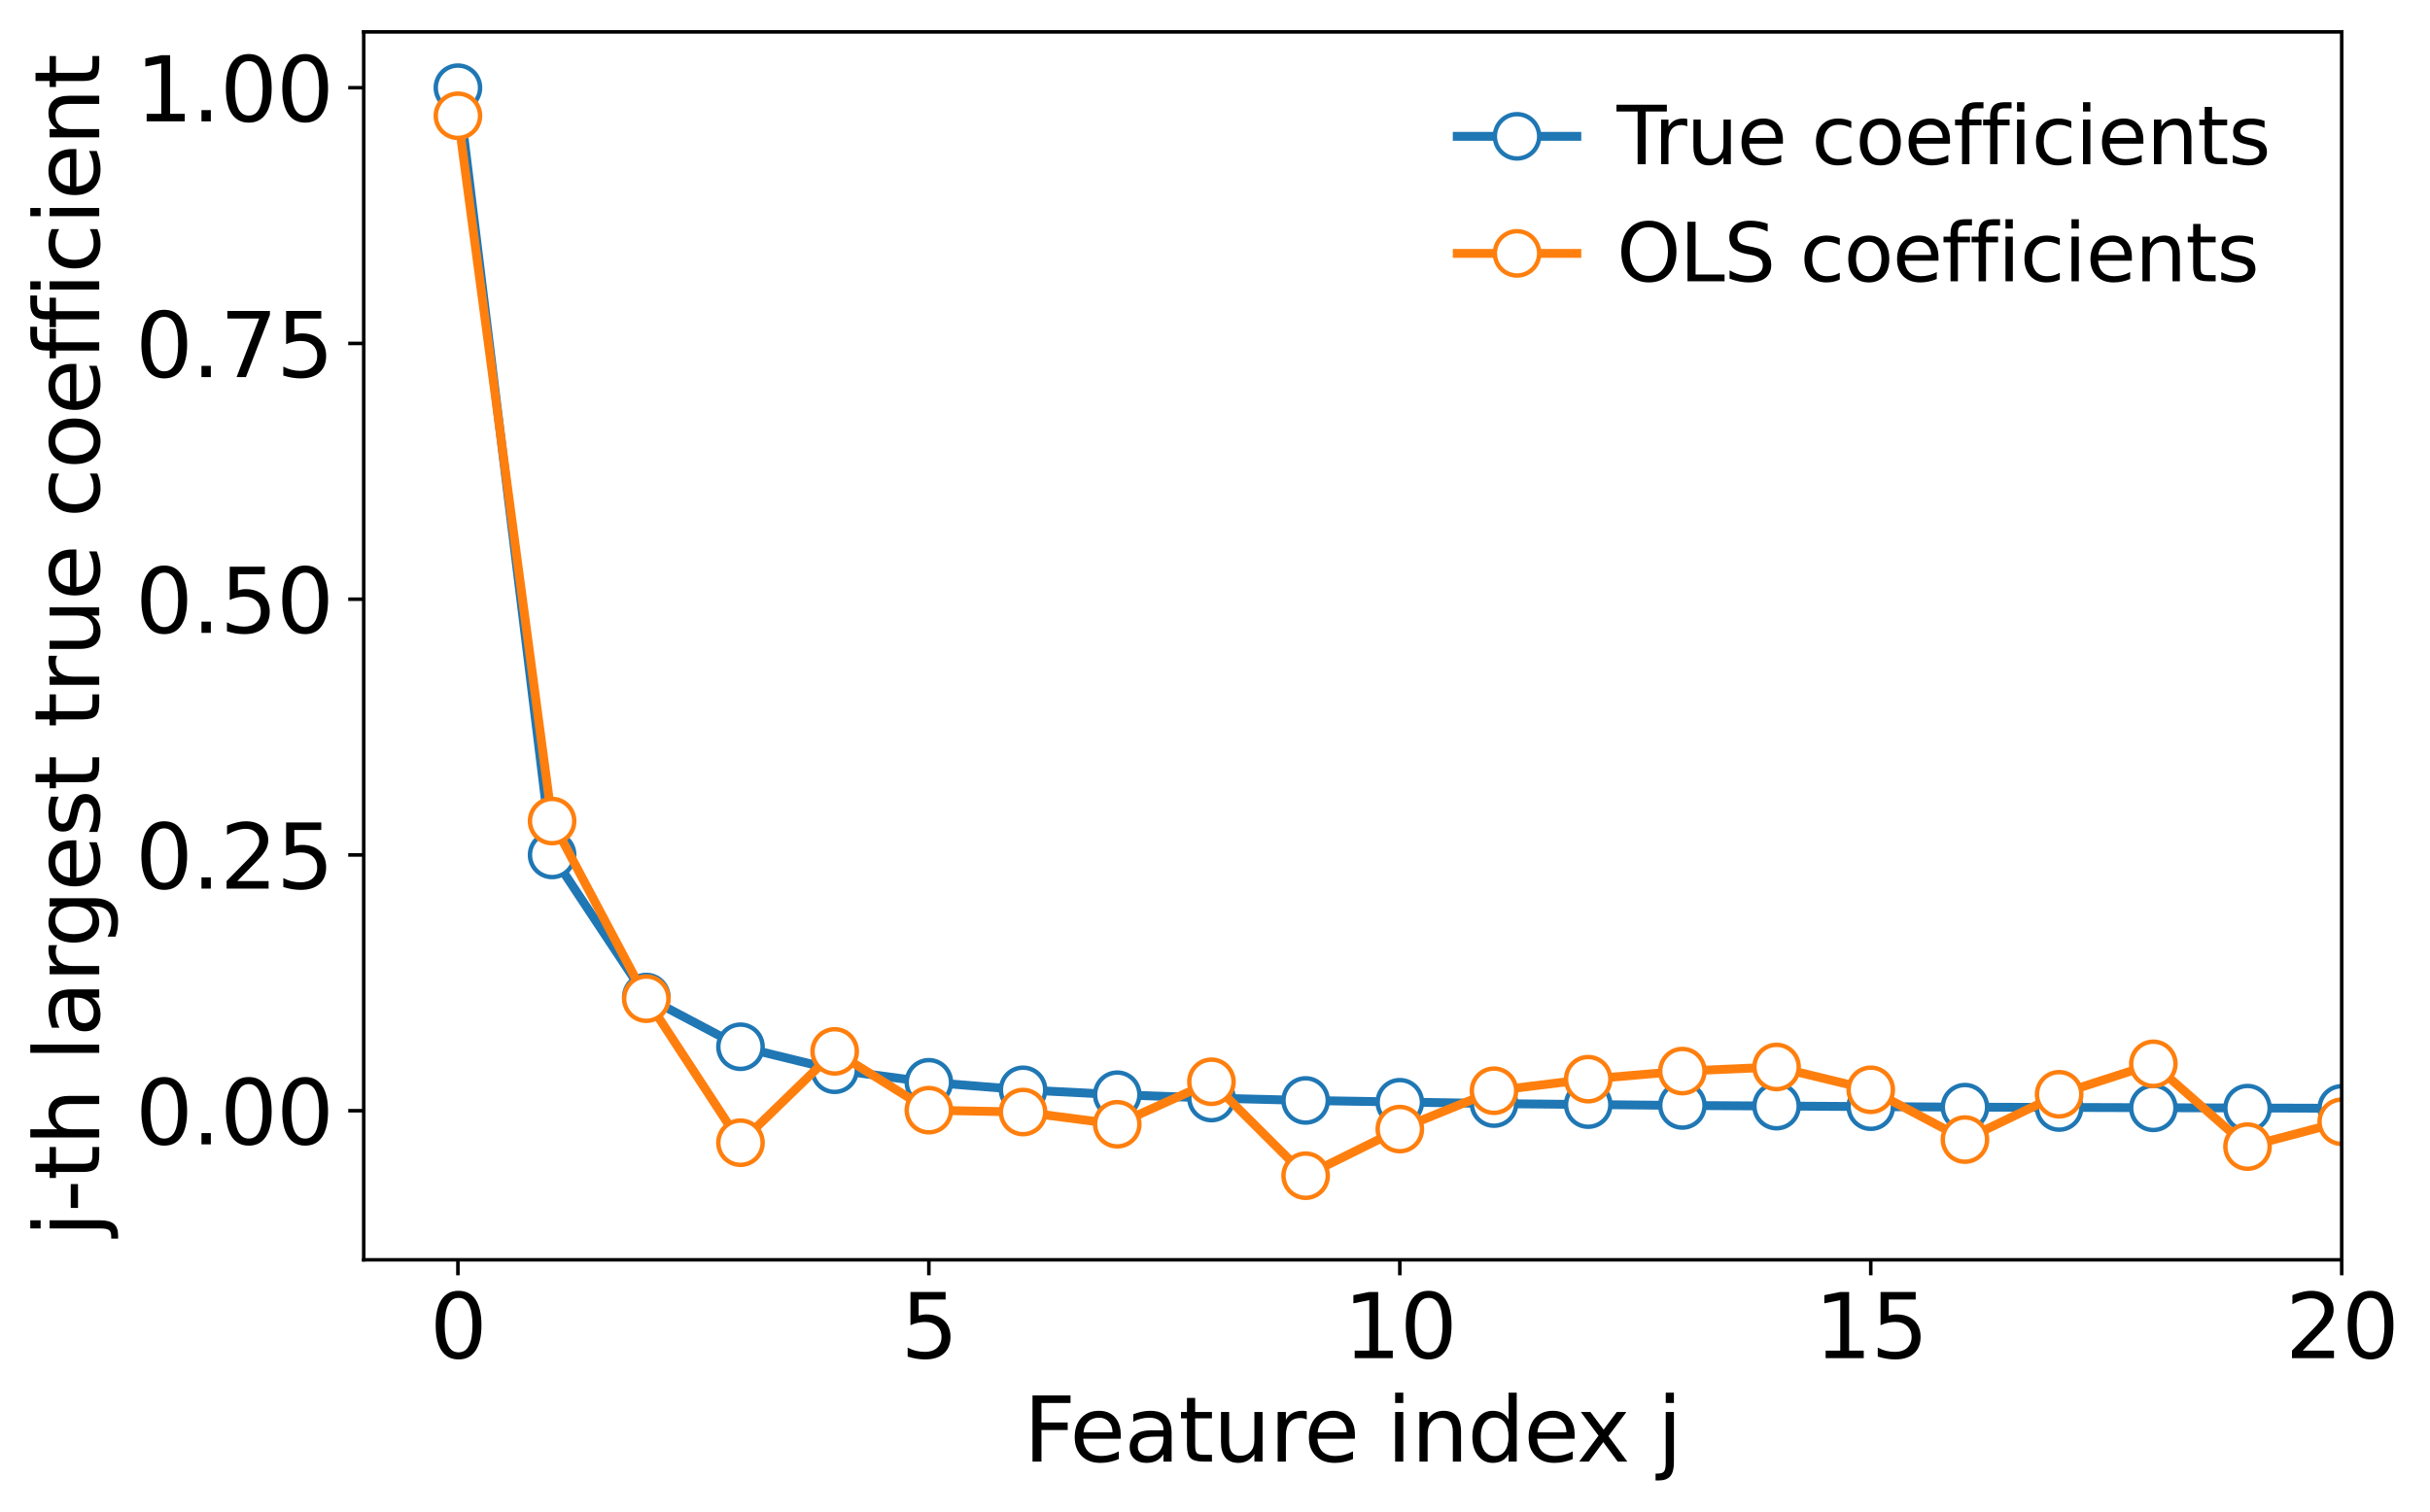 <?xml version="1.0" encoding="utf-8" standalone="no"?>
<!DOCTYPE svg PUBLIC "-//W3C//DTD SVG 1.1//EN"
  "http://www.w3.org/Graphics/SVG/1.1/DTD/svg11.dtd">
<svg xmlns:xlink="http://www.w3.org/1999/xlink" width="548.413pt" height="341.312pt" viewBox="0 0 548.413 341.312" xmlns="http://www.w3.org/2000/svg" version="1.1">
 <defs>
  <style type="text/css">*{stroke-linejoin: round; stroke-linecap: butt}</style>
 </defs>
 <g id="figure_1">
  <g id="patch_1">
   <path d="M 0 341.312 
L 548.413 341.312 
L 548.413 0 
L 0 0 
z
" style="fill: #ffffff"/>
  </g>
  <g id="axes_1">
   <g id="patch_2">
    <path d="M 82.088 284.4 
L 528.487 284.4 
L 528.487 7.2 
L 82.088 7.2 
L 82.088 284.4 
z
" style="fill: none"/>
   </g>
   <g id="matplotlib.axis_1">
    <g id="xtick_1">
     <g id="line2d_1">
      <defs>
       <path id="m1ceebe9721" d="M 0 0 
L 0 3.5 
" style="stroke: #000000; stroke-width: 0.8"/>
      </defs>
      <g>
       <use xlink:href="#m1ceebe9721" x="103.345" y="284.4" style="stroke: #000000; stroke-width: 0.8"/>
      </g>
     </g>
     <g id="text_1">
      <!-- 0 -->
      <g transform="translate(96.982 306.597) scale(0.2 -0.2)">
       <defs>
        <path id="DejaVuSans-30" d="M 2034 4250 
Q 1547 4250 1301 3770 
Q 1056 3291 1056 2328 
Q 1056 1369 1301 889 
Q 1547 409 2034 409 
Q 2525 409 2770 889 
Q 3016 1369 3016 2328 
Q 3016 3291 2770 3770 
Q 2525 4250 2034 4250 
z
M 2034 4750 
Q 2819 4750 3233 4129 
Q 3647 3509 3647 2328 
Q 3647 1150 3233 529 
Q 2819 -91 2034 -91 
Q 1250 -91 836 529 
Q 422 1150 422 2328 
Q 422 3509 836 4129 
Q 1250 4750 2034 4750 
z
" transform="scale(0.016)"/>
       </defs>
       <use xlink:href="#DejaVuSans-30"/>
      </g>
     </g>
    </g>
    <g id="xtick_2">
     <g id="line2d_2">
      <g>
       <use xlink:href="#m1ceebe9721" x="209.63" y="284.4" style="stroke: #000000; stroke-width: 0.8"/>
      </g>
     </g>
     <g id="text_2">
      <!-- 5 -->
      <g transform="translate(203.268 306.597) scale(0.2 -0.2)">
       <defs>
        <path id="DejaVuSans-35" d="M 691 4666 
L 3169 4666 
L 3169 4134 
L 1269 4134 
L 1269 2991 
Q 1406 3038 1543 3061 
Q 1681 3084 1819 3084 
Q 2600 3084 3056 2656 
Q 3513 2228 3513 1497 
Q 3513 744 3044 326 
Q 2575 -91 1722 -91 
Q 1428 -91 1123 -41 
Q 819 9 494 109 
L 494 744 
Q 775 591 1075 516 
Q 1375 441 1709 441 
Q 2250 441 2565 725 
Q 2881 1009 2881 1497 
Q 2881 1984 2565 2268 
Q 2250 2553 1709 2553 
Q 1456 2553 1204 2497 
Q 953 2441 691 2322 
L 691 4666 
z
" transform="scale(0.016)"/>
       </defs>
       <use xlink:href="#DejaVuSans-35"/>
      </g>
     </g>
    </g>
    <g id="xtick_3">
     <g id="line2d_3">
      <g>
       <use xlink:href="#m1ceebe9721" x="315.916" y="284.4" style="stroke: #000000; stroke-width: 0.8"/>
      </g>
     </g>
     <g id="text_3">
      <!-- 10 -->
      <g transform="translate(303.191 306.597) scale(0.2 -0.2)">
       <defs>
        <path id="DejaVuSans-31" d="M 794 531 
L 1825 531 
L 1825 4091 
L 703 3866 
L 703 4441 
L 1819 4666 
L 2450 4666 
L 2450 531 
L 3481 531 
L 3481 0 
L 794 0 
L 794 531 
z
" transform="scale(0.016)"/>
       </defs>
       <use xlink:href="#DejaVuSans-31"/>
       <use xlink:href="#DejaVuSans-30" transform="translate(63.623 0)"/>
      </g>
     </g>
    </g>
    <g id="xtick_4">
     <g id="line2d_4">
      <g>
       <use xlink:href="#m1ceebe9721" x="422.202" y="284.4" style="stroke: #000000; stroke-width: 0.8"/>
      </g>
     </g>
     <g id="text_4">
      <!-- 15 -->
      <g transform="translate(409.477 306.597) scale(0.2 -0.2)">
       <use xlink:href="#DejaVuSans-31"/>
       <use xlink:href="#DejaVuSans-35" transform="translate(63.623 0)"/>
      </g>
     </g>
    </g>
    <g id="xtick_5">
     <g id="line2d_5">
      <g>
       <use xlink:href="#m1ceebe9721" x="528.487" y="284.4" style="stroke: #000000; stroke-width: 0.8"/>
      </g>
     </g>
     <g id="text_5">
      <!-- 20 -->
      <g transform="translate(515.763 306.597) scale(0.2 -0.2)">
       <defs>
        <path id="DejaVuSans-32" d="M 1228 531 
L 3431 531 
L 3431 0 
L 469 0 
L 469 531 
Q 828 903 1448 1529 
Q 2069 2156 2228 2338 
Q 2531 2678 2651 2914 
Q 2772 3150 2772 3378 
Q 2772 3750 2511 3984 
Q 2250 4219 1831 4219 
Q 1534 4219 1204 4116 
Q 875 4013 500 3803 
L 500 4441 
Q 881 4594 1212 4672 
Q 1544 4750 1819 4750 
Q 2544 4750 2975 4387 
Q 3406 4025 3406 3419 
Q 3406 3131 3298 2873 
Q 3191 2616 2906 2266 
Q 2828 2175 2409 1742 
Q 1991 1309 1228 531 
z
" transform="scale(0.016)"/>
       </defs>
       <use xlink:href="#DejaVuSans-32"/>
       <use xlink:href="#DejaVuSans-30" transform="translate(63.623 0)"/>
      </g>
     </g>
    </g>
    <g id="text_6">
     <!-- Feature index j -->
     <g transform="translate(231.012 329.953) scale(0.2 -0.2)">
      <defs>
       <path id="DejaVuSans-46" d="M 628 4666 
L 3309 4666 
L 3309 4134 
L 1259 4134 
L 1259 2759 
L 3109 2759 
L 3109 2228 
L 1259 2228 
L 1259 0 
L 628 0 
L 628 4666 
z
" transform="scale(0.016)"/>
       <path id="DejaVuSans-65" d="M 3597 1894 
L 3597 1613 
L 953 1613 
Q 991 1019 1311 708 
Q 1631 397 2203 397 
Q 2534 397 2845 478 
Q 3156 559 3463 722 
L 3463 178 
Q 3153 47 2828 -22 
Q 2503 -91 2169 -91 
Q 1331 -91 842 396 
Q 353 884 353 1716 
Q 353 2575 817 3079 
Q 1281 3584 2069 3584 
Q 2775 3584 3186 3129 
Q 3597 2675 3597 1894 
z
M 3022 2063 
Q 3016 2534 2758 2815 
Q 2500 3097 2075 3097 
Q 1594 3097 1305 2825 
Q 1016 2553 972 2059 
L 3022 2063 
z
" transform="scale(0.016)"/>
       <path id="DejaVuSans-61" d="M 2194 1759 
Q 1497 1759 1228 1600 
Q 959 1441 959 1056 
Q 959 750 1161 570 
Q 1363 391 1709 391 
Q 2188 391 2477 730 
Q 2766 1069 2766 1631 
L 2766 1759 
L 2194 1759 
z
M 3341 1997 
L 3341 0 
L 2766 0 
L 2766 531 
Q 2569 213 2275 61 
Q 1981 -91 1556 -91 
Q 1019 -91 701 211 
Q 384 513 384 1019 
Q 384 1609 779 1909 
Q 1175 2209 1959 2209 
L 2766 2209 
L 2766 2266 
Q 2766 2663 2505 2880 
Q 2244 3097 1772 3097 
Q 1472 3097 1187 3025 
Q 903 2953 641 2809 
L 641 3341 
Q 956 3463 1253 3523 
Q 1550 3584 1831 3584 
Q 2591 3584 2966 3190 
Q 3341 2797 3341 1997 
z
" transform="scale(0.016)"/>
       <path id="DejaVuSans-74" d="M 1172 4494 
L 1172 3500 
L 2356 3500 
L 2356 3053 
L 1172 3053 
L 1172 1153 
Q 1172 725 1289 603 
Q 1406 481 1766 481 
L 2356 481 
L 2356 0 
L 1766 0 
Q 1100 0 847 248 
Q 594 497 594 1153 
L 594 3053 
L 172 3053 
L 172 3500 
L 594 3500 
L 594 4494 
L 1172 4494 
z
" transform="scale(0.016)"/>
       <path id="DejaVuSans-75" d="M 544 1381 
L 544 3500 
L 1119 3500 
L 1119 1403 
Q 1119 906 1312 657 
Q 1506 409 1894 409 
Q 2359 409 2629 706 
Q 2900 1003 2900 1516 
L 2900 3500 
L 3475 3500 
L 3475 0 
L 2900 0 
L 2900 538 
Q 2691 219 2414 64 
Q 2138 -91 1772 -91 
Q 1169 -91 856 284 
Q 544 659 544 1381 
z
M 1991 3584 
L 1991 3584 
z
" transform="scale(0.016)"/>
       <path id="DejaVuSans-72" d="M 2631 2963 
Q 2534 3019 2420 3045 
Q 2306 3072 2169 3072 
Q 1681 3072 1420 2755 
Q 1159 2438 1159 1844 
L 1159 0 
L 581 0 
L 581 3500 
L 1159 3500 
L 1159 2956 
Q 1341 3275 1631 3429 
Q 1922 3584 2338 3584 
Q 2397 3584 2469 3576 
Q 2541 3569 2628 3553 
L 2631 2963 
z
" transform="scale(0.016)"/>
       <path id="DejaVuSans-20" transform="scale(0.016)"/>
       <path id="DejaVuSans-69" d="M 603 3500 
L 1178 3500 
L 1178 0 
L 603 0 
L 603 3500 
z
M 603 4863 
L 1178 4863 
L 1178 4134 
L 603 4134 
L 603 4863 
z
" transform="scale(0.016)"/>
       <path id="DejaVuSans-6e" d="M 3513 2113 
L 3513 0 
L 2938 0 
L 2938 2094 
Q 2938 2591 2744 2837 
Q 2550 3084 2163 3084 
Q 1697 3084 1428 2787 
Q 1159 2491 1159 1978 
L 1159 0 
L 581 0 
L 581 3500 
L 1159 3500 
L 1159 2956 
Q 1366 3272 1645 3428 
Q 1925 3584 2291 3584 
Q 2894 3584 3203 3211 
Q 3513 2838 3513 2113 
z
" transform="scale(0.016)"/>
       <path id="DejaVuSans-64" d="M 2906 2969 
L 2906 4863 
L 3481 4863 
L 3481 0 
L 2906 0 
L 2906 525 
Q 2725 213 2448 61 
Q 2172 -91 1784 -91 
Q 1150 -91 751 415 
Q 353 922 353 1747 
Q 353 2572 751 3078 
Q 1150 3584 1784 3584 
Q 2172 3584 2448 3432 
Q 2725 3281 2906 2969 
z
M 947 1747 
Q 947 1113 1208 752 
Q 1469 391 1925 391 
Q 2381 391 2643 752 
Q 2906 1113 2906 1747 
Q 2906 2381 2643 2742 
Q 2381 3103 1925 3103 
Q 1469 3103 1208 2742 
Q 947 2381 947 1747 
z
" transform="scale(0.016)"/>
       <path id="DejaVuSans-78" d="M 3513 3500 
L 2247 1797 
L 3578 0 
L 2900 0 
L 1881 1375 
L 863 0 
L 184 0 
L 1544 1831 
L 300 3500 
L 978 3500 
L 1906 2253 
L 2834 3500 
L 3513 3500 
z
" transform="scale(0.016)"/>
       <path id="DejaVuSans-6a" d="M 603 3500 
L 1178 3500 
L 1178 -63 
Q 1178 -731 923 -1031 
Q 669 -1331 103 -1331 
L -116 -1331 
L -116 -844 
L 38 -844 
Q 366 -844 484 -692 
Q 603 -541 603 -63 
L 603 3500 
z
M 603 4863 
L 1178 4863 
L 1178 4134 
L 603 4134 
L 603 4863 
z
" transform="scale(0.016)"/>
      </defs>
      <use xlink:href="#DejaVuSans-46"/>
      <use xlink:href="#DejaVuSans-65" transform="translate(52.02 0)"/>
      <use xlink:href="#DejaVuSans-61" transform="translate(113.543 0)"/>
      <use xlink:href="#DejaVuSans-74" transform="translate(174.822 0)"/>
      <use xlink:href="#DejaVuSans-75" transform="translate(214.031 0)"/>
      <use xlink:href="#DejaVuSans-72" transform="translate(277.41 0)"/>
      <use xlink:href="#DejaVuSans-65" transform="translate(316.273 0)"/>
      <use xlink:href="#DejaVuSans-20" transform="translate(377.797 0)"/>
      <use xlink:href="#DejaVuSans-69" transform="translate(409.584 0)"/>
      <use xlink:href="#DejaVuSans-6e" transform="translate(437.367 0)"/>
      <use xlink:href="#DejaVuSans-64" transform="translate(500.746 0)"/>
      <use xlink:href="#DejaVuSans-65" transform="translate(564.223 0)"/>
      <use xlink:href="#DejaVuSans-78" transform="translate(623.996 0)"/>
      <use xlink:href="#DejaVuSans-20" transform="translate(683.176 0)"/>
      <use xlink:href="#DejaVuSans-6a" transform="translate(714.963 0)"/>
     </g>
    </g>
   </g>
   <g id="matplotlib.axis_2">
    <g id="ytick_1">
     <g id="line2d_6">
      <defs>
       <path id="mae203f3105" d="M 0 0 
L -3.5 0 
" style="stroke: #000000; stroke-width: 0.8"/>
      </defs>
      <g>
       <use xlink:href="#mae203f3105" x="82.088" y="250.737" style="stroke: #000000; stroke-width: 0.8"/>
      </g>
     </g>
     <g id="text_7">
      <!-- 0.00 -->
      <g transform="translate(30.556 258.335) scale(0.2 -0.2)">
       <defs>
        <path id="DejaVuSans-2e" d="M 684 794 
L 1344 794 
L 1344 0 
L 684 0 
L 684 794 
z
" transform="scale(0.016)"/>
       </defs>
       <use xlink:href="#DejaVuSans-30"/>
       <use xlink:href="#DejaVuSans-2e" transform="translate(63.623 0)"/>
       <use xlink:href="#DejaVuSans-30" transform="translate(95.41 0)"/>
       <use xlink:href="#DejaVuSans-30" transform="translate(159.033 0)"/>
      </g>
     </g>
    </g>
    <g id="ytick_2">
     <g id="line2d_7">
      <g>
       <use xlink:href="#mae203f3105" x="82.088" y="193.002" style="stroke: #000000; stroke-width: 0.8"/>
      </g>
     </g>
     <g id="text_8">
      <!-- 0.25 -->
      <g transform="translate(30.556 200.601) scale(0.2 -0.2)">
       <use xlink:href="#DejaVuSans-30"/>
       <use xlink:href="#DejaVuSans-2e" transform="translate(63.623 0)"/>
       <use xlink:href="#DejaVuSans-32" transform="translate(95.41 0)"/>
       <use xlink:href="#DejaVuSans-35" transform="translate(159.033 0)"/>
      </g>
     </g>
    </g>
    <g id="ytick_3">
     <g id="line2d_8">
      <g>
       <use xlink:href="#mae203f3105" x="82.088" y="135.268" style="stroke: #000000; stroke-width: 0.8"/>
      </g>
     </g>
     <g id="text_9">
      <!-- 0.50 -->
      <g transform="translate(30.556 142.867) scale(0.2 -0.2)">
       <use xlink:href="#DejaVuSans-30"/>
       <use xlink:href="#DejaVuSans-2e" transform="translate(63.623 0)"/>
       <use xlink:href="#DejaVuSans-35" transform="translate(95.41 0)"/>
       <use xlink:href="#DejaVuSans-30" transform="translate(159.033 0)"/>
      </g>
     </g>
    </g>
    <g id="ytick_4">
     <g id="line2d_9">
      <g>
       <use xlink:href="#mae203f3105" x="82.088" y="77.534" style="stroke: #000000; stroke-width: 0.8"/>
      </g>
     </g>
     <g id="text_10">
      <!-- 0.75 -->
      <g transform="translate(30.556 85.133) scale(0.2 -0.2)">
       <defs>
        <path id="DejaVuSans-37" d="M 525 4666 
L 3525 4666 
L 3525 4397 
L 1831 0 
L 1172 0 
L 2766 4134 
L 525 4134 
L 525 4666 
z
" transform="scale(0.016)"/>
       </defs>
       <use xlink:href="#DejaVuSans-30"/>
       <use xlink:href="#DejaVuSans-2e" transform="translate(63.623 0)"/>
       <use xlink:href="#DejaVuSans-37" transform="translate(95.41 0)"/>
       <use xlink:href="#DejaVuSans-35" transform="translate(159.033 0)"/>
      </g>
     </g>
    </g>
    <g id="ytick_5">
     <g id="line2d_10">
      <g>
       <use xlink:href="#mae203f3105" x="82.088" y="19.8" style="stroke: #000000; stroke-width: 0.8"/>
      </g>
     </g>
     <g id="text_11">
      <!-- 1.00 -->
      <g transform="translate(30.556 27.398) scale(0.2 -0.2)">
       <use xlink:href="#DejaVuSans-31"/>
       <use xlink:href="#DejaVuSans-2e" transform="translate(63.623 0)"/>
       <use xlink:href="#DejaVuSans-30" transform="translate(95.41 0)"/>
       <use xlink:href="#DejaVuSans-30" transform="translate(159.033 0)"/>
      </g>
     </g>
    </g>
    <g id="text_12">
     <!-- j-th largest true coefficient -->
     <g transform="translate(22.397 279.25) rotate(-90) scale(0.2 -0.2)">
      <defs>
       <path id="DejaVuSans-2d" d="M 313 2009 
L 1997 2009 
L 1997 1497 
L 313 1497 
L 313 2009 
z
" transform="scale(0.016)"/>
       <path id="DejaVuSans-68" d="M 3513 2113 
L 3513 0 
L 2938 0 
L 2938 2094 
Q 2938 2591 2744 2837 
Q 2550 3084 2163 3084 
Q 1697 3084 1428 2787 
Q 1159 2491 1159 1978 
L 1159 0 
L 581 0 
L 581 4863 
L 1159 4863 
L 1159 2956 
Q 1366 3272 1645 3428 
Q 1925 3584 2291 3584 
Q 2894 3584 3203 3211 
Q 3513 2838 3513 2113 
z
" transform="scale(0.016)"/>
       <path id="DejaVuSans-6c" d="M 603 4863 
L 1178 4863 
L 1178 0 
L 603 0 
L 603 4863 
z
" transform="scale(0.016)"/>
       <path id="DejaVuSans-67" d="M 2906 1791 
Q 2906 2416 2648 2759 
Q 2391 3103 1925 3103 
Q 1463 3103 1205 2759 
Q 947 2416 947 1791 
Q 947 1169 1205 825 
Q 1463 481 1925 481 
Q 2391 481 2648 825 
Q 2906 1169 2906 1791 
z
M 3481 434 
Q 3481 -459 3084 -895 
Q 2688 -1331 1869 -1331 
Q 1566 -1331 1297 -1286 
Q 1028 -1241 775 -1147 
L 775 -588 
Q 1028 -725 1275 -790 
Q 1522 -856 1778 -856 
Q 2344 -856 2625 -561 
Q 2906 -266 2906 331 
L 2906 616 
Q 2728 306 2450 153 
Q 2172 0 1784 0 
Q 1141 0 747 490 
Q 353 981 353 1791 
Q 353 2603 747 3093 
Q 1141 3584 1784 3584 
Q 2172 3584 2450 3431 
Q 2728 3278 2906 2969 
L 2906 3500 
L 3481 3500 
L 3481 434 
z
" transform="scale(0.016)"/>
       <path id="DejaVuSans-73" d="M 2834 3397 
L 2834 2853 
Q 2591 2978 2328 3040 
Q 2066 3103 1784 3103 
Q 1356 3103 1142 2972 
Q 928 2841 928 2578 
Q 928 2378 1081 2264 
Q 1234 2150 1697 2047 
L 1894 2003 
Q 2506 1872 2764 1633 
Q 3022 1394 3022 966 
Q 3022 478 2636 193 
Q 2250 -91 1575 -91 
Q 1294 -91 989 -36 
Q 684 19 347 128 
L 347 722 
Q 666 556 975 473 
Q 1284 391 1588 391 
Q 1994 391 2212 530 
Q 2431 669 2431 922 
Q 2431 1156 2273 1281 
Q 2116 1406 1581 1522 
L 1381 1569 
Q 847 1681 609 1914 
Q 372 2147 372 2553 
Q 372 3047 722 3315 
Q 1072 3584 1716 3584 
Q 2034 3584 2315 3537 
Q 2597 3491 2834 3397 
z
" transform="scale(0.016)"/>
       <path id="DejaVuSans-63" d="M 3122 3366 
L 3122 2828 
Q 2878 2963 2633 3030 
Q 2388 3097 2138 3097 
Q 1578 3097 1268 2742 
Q 959 2388 959 1747 
Q 959 1106 1268 751 
Q 1578 397 2138 397 
Q 2388 397 2633 464 
Q 2878 531 3122 666 
L 3122 134 
Q 2881 22 2623 -34 
Q 2366 -91 2075 -91 
Q 1284 -91 818 406 
Q 353 903 353 1747 
Q 353 2603 823 3093 
Q 1294 3584 2113 3584 
Q 2378 3584 2631 3529 
Q 2884 3475 3122 3366 
z
" transform="scale(0.016)"/>
       <path id="DejaVuSans-6f" d="M 1959 3097 
Q 1497 3097 1228 2736 
Q 959 2375 959 1747 
Q 959 1119 1226 758 
Q 1494 397 1959 397 
Q 2419 397 2687 759 
Q 2956 1122 2956 1747 
Q 2956 2369 2687 2733 
Q 2419 3097 1959 3097 
z
M 1959 3584 
Q 2709 3584 3137 3096 
Q 3566 2609 3566 1747 
Q 3566 888 3137 398 
Q 2709 -91 1959 -91 
Q 1206 -91 779 398 
Q 353 888 353 1747 
Q 353 2609 779 3096 
Q 1206 3584 1959 3584 
z
" transform="scale(0.016)"/>
       <path id="DejaVuSans-66" d="M 2375 4863 
L 2375 4384 
L 1825 4384 
Q 1516 4384 1395 4259 
Q 1275 4134 1275 3809 
L 1275 3500 
L 2222 3500 
L 2222 3053 
L 1275 3053 
L 1275 0 
L 697 0 
L 697 3053 
L 147 3053 
L 147 3500 
L 697 3500 
L 697 3744 
Q 697 4328 969 4595 
Q 1241 4863 1831 4863 
L 2375 4863 
z
" transform="scale(0.016)"/>
      </defs>
      <use xlink:href="#DejaVuSans-6a"/>
      <use xlink:href="#DejaVuSans-2d" transform="translate(27.783 0)"/>
      <use xlink:href="#DejaVuSans-74" transform="translate(63.867 0)"/>
      <use xlink:href="#DejaVuSans-68" transform="translate(103.076 0)"/>
      <use xlink:href="#DejaVuSans-20" transform="translate(166.455 0)"/>
      <use xlink:href="#DejaVuSans-6c" transform="translate(198.242 0)"/>
      <use xlink:href="#DejaVuSans-61" transform="translate(226.025 0)"/>
      <use xlink:href="#DejaVuSans-72" transform="translate(287.305 0)"/>
      <use xlink:href="#DejaVuSans-67" transform="translate(326.668 0)"/>
      <use xlink:href="#DejaVuSans-65" transform="translate(390.145 0)"/>
      <use xlink:href="#DejaVuSans-73" transform="translate(451.668 0)"/>
      <use xlink:href="#DejaVuSans-74" transform="translate(503.768 0)"/>
      <use xlink:href="#DejaVuSans-20" transform="translate(542.977 0)"/>
      <use xlink:href="#DejaVuSans-74" transform="translate(574.764 0)"/>
      <use xlink:href="#DejaVuSans-72" transform="translate(613.973 0)"/>
      <use xlink:href="#DejaVuSans-75" transform="translate(655.086 0)"/>
      <use xlink:href="#DejaVuSans-65" transform="translate(718.465 0)"/>
      <use xlink:href="#DejaVuSans-20" transform="translate(779.988 0)"/>
      <use xlink:href="#DejaVuSans-63" transform="translate(811.775 0)"/>
      <use xlink:href="#DejaVuSans-6f" transform="translate(866.756 0)"/>
      <use xlink:href="#DejaVuSans-65" transform="translate(927.938 0)"/>
      <use xlink:href="#DejaVuSans-66" transform="translate(989.461 0)"/>
      <use xlink:href="#DejaVuSans-66" transform="translate(1024.666 0)"/>
      <use xlink:href="#DejaVuSans-69" transform="translate(1059.871 0)"/>
      <use xlink:href="#DejaVuSans-63" transform="translate(1087.654 0)"/>
      <use xlink:href="#DejaVuSans-69" transform="translate(1142.635 0)"/>
      <use xlink:href="#DejaVuSans-65" transform="translate(1170.418 0)"/>
      <use xlink:href="#DejaVuSans-6e" transform="translate(1231.941 0)"/>
      <use xlink:href="#DejaVuSans-74" transform="translate(1295.32 0)"/>
     </g>
    </g>
   </g>
   <g id="line2d_11">
    <path d="M 103.345 19.8 
L 124.602 193.002 
L 145.859 225.077 
L 167.116 236.303 
L 188.373 241.499 
L 209.63 244.322 
L 230.887 246.024 
L 252.145 247.128 
L 273.402 247.886 
L 294.659 248.427 
L 337.173 249.133 
L 379.688 249.558 
L 443.459 249.938 
L 549.413 250.259 
L 549.413 250.259 
" clip-path="url(#p66babb9cf1)" style="fill: none; stroke: #1f77b4; stroke-width: 2; stroke-linecap: square"/>
    <defs>
     <path id="mc1d9cf6900" d="M 0 5 
C 1.326 5 2.598 4.473 3.536 3.536 
C 4.473 2.598 5 1.326 5 0 
C 5 -1.326 4.473 -2.598 3.536 -3.536 
C 2.598 -4.473 1.326 -5 0 -5 
C -1.326 -5 -2.598 -4.473 -3.536 -3.536 
C -4.473 -2.598 -5 -1.326 -5 0 
C -5 1.326 -4.473 2.598 -3.536 3.536 
C -2.598 4.473 -1.326 5 0 5 
z
" style="stroke: #1f77b4"/>
    </defs>
    <g clip-path="url(#p66babb9cf1)">
     <use xlink:href="#mc1d9cf6900" x="103.345" y="19.8" style="fill: #ffffff; stroke: #1f77b4"/>
     <use xlink:href="#mc1d9cf6900" x="124.602" y="193.002" style="fill: #ffffff; stroke: #1f77b4"/>
     <use xlink:href="#mc1d9cf6900" x="145.859" y="225.077" style="fill: #ffffff; stroke: #1f77b4"/>
     <use xlink:href="#mc1d9cf6900" x="167.116" y="236.303" style="fill: #ffffff; stroke: #1f77b4"/>
     <use xlink:href="#mc1d9cf6900" x="188.373" y="241.499" style="fill: #ffffff; stroke: #1f77b4"/>
     <use xlink:href="#mc1d9cf6900" x="209.63" y="244.322" style="fill: #ffffff; stroke: #1f77b4"/>
     <use xlink:href="#mc1d9cf6900" x="230.887" y="246.024" style="fill: #ffffff; stroke: #1f77b4"/>
     <use xlink:href="#mc1d9cf6900" x="252.145" y="247.128" style="fill: #ffffff; stroke: #1f77b4"/>
     <use xlink:href="#mc1d9cf6900" x="273.402" y="247.886" style="fill: #ffffff; stroke: #1f77b4"/>
     <use xlink:href="#mc1d9cf6900" x="294.659" y="248.427" style="fill: #ffffff; stroke: #1f77b4"/>
     <use xlink:href="#mc1d9cf6900" x="315.916" y="248.828" style="fill: #ffffff; stroke: #1f77b4"/>
     <use xlink:href="#mc1d9cf6900" x="337.173" y="249.133" style="fill: #ffffff; stroke: #1f77b4"/>
     <use xlink:href="#mc1d9cf6900" x="358.43" y="249.37" style="fill: #ffffff; stroke: #1f77b4"/>
     <use xlink:href="#mc1d9cf6900" x="379.688" y="249.558" style="fill: #ffffff; stroke: #1f77b4"/>
     <use xlink:href="#mc1d9cf6900" x="400.945" y="249.71" style="fill: #ffffff; stroke: #1f77b4"/>
     <use xlink:href="#mc1d9cf6900" x="422.202" y="249.835" style="fill: #ffffff; stroke: #1f77b4"/>
     <use xlink:href="#mc1d9cf6900" x="443.459" y="249.938" style="fill: #ffffff; stroke: #1f77b4"/>
     <use xlink:href="#mc1d9cf6900" x="464.716" y="250.024" style="fill: #ffffff; stroke: #1f77b4"/>
     <use xlink:href="#mc1d9cf6900" x="485.973" y="250.097" style="fill: #ffffff; stroke: #1f77b4"/>
     <use xlink:href="#mc1d9cf6900" x="507.23" y="250.159" style="fill: #ffffff; stroke: #1f77b4"/>
     <use xlink:href="#mc1d9cf6900" x="528.487" y="250.213" style="fill: #ffffff; stroke: #1f77b4"/>
     <use xlink:href="#mc1d9cf6900" x="549.745" y="250.259" style="fill: #ffffff; stroke: #1f77b4"/>
     <use xlink:href="#mc1d9cf6900" x="571.002" y="250.3" style="fill: #ffffff; stroke: #1f77b4"/>
     <use xlink:href="#mc1d9cf6900" x="592.259" y="250.336" style="fill: #ffffff; stroke: #1f77b4"/>
     <use xlink:href="#mc1d9cf6900" x="613.516" y="250.367" style="fill: #ffffff; stroke: #1f77b4"/>
     <use xlink:href="#mc1d9cf6900" x="634.773" y="250.395" style="fill: #ffffff; stroke: #1f77b4"/>
     <use xlink:href="#mc1d9cf6900" x="656.03" y="250.42" style="fill: #ffffff; stroke: #1f77b4"/>
     <use xlink:href="#mc1d9cf6900" x="677.288" y="250.442" style="fill: #ffffff; stroke: #1f77b4"/>
     <use xlink:href="#mc1d9cf6900" x="698.545" y="250.462" style="fill: #ffffff; stroke: #1f77b4"/>
     <use xlink:href="#mc1d9cf6900" x="719.802" y="250.48" style="fill: #ffffff; stroke: #1f77b4"/>
     <use xlink:href="#mc1d9cf6900" x="741.059" y="250.496" style="fill: #ffffff; stroke: #1f77b4"/>
     <use xlink:href="#mc1d9cf6900" x="762.316" y="250.511" style="fill: #ffffff; stroke: #1f77b4"/>
     <use xlink:href="#mc1d9cf6900" x="783.573" y="250.525" style="fill: #ffffff; stroke: #1f77b4"/>
     <use xlink:href="#mc1d9cf6900" x="804.83" y="250.537" style="fill: #ffffff; stroke: #1f77b4"/>
     <use xlink:href="#mc1d9cf6900" x="826.087" y="250.548" style="fill: #ffffff; stroke: #1f77b4"/>
     <use xlink:href="#mc1d9cf6900" x="847.345" y="250.558" style="fill: #ffffff; stroke: #1f77b4"/>
     <use xlink:href="#mc1d9cf6900" x="868.602" y="250.568" style="fill: #ffffff; stroke: #1f77b4"/>
     <use xlink:href="#mc1d9cf6900" x="889.859" y="250.577" style="fill: #ffffff; stroke: #1f77b4"/>
     <use xlink:href="#mc1d9cf6900" x="911.116" y="250.585" style="fill: #ffffff; stroke: #1f77b4"/>
     <use xlink:href="#mc1d9cf6900" x="932.373" y="250.592" style="fill: #ffffff; stroke: #1f77b4"/>
     <use xlink:href="#mc1d9cf6900" x="953.63" y="250.599" style="fill: #ffffff; stroke: #1f77b4"/>
     <use xlink:href="#mc1d9cf6900" x="974.888" y="250.606" style="fill: #ffffff; stroke: #1f77b4"/>
     <use xlink:href="#mc1d9cf6900" x="996.145" y="250.612" style="fill: #ffffff; stroke: #1f77b4"/>
     <use xlink:href="#mc1d9cf6900" x="1017.402" y="250.617" style="fill: #ffffff; stroke: #1f77b4"/>
     <use xlink:href="#mc1d9cf6900" x="1038.659" y="250.623" style="fill: #ffffff; stroke: #1f77b4"/>
     <use xlink:href="#mc1d9cf6900" x="1059.916" y="250.627" style="fill: #ffffff; stroke: #1f77b4"/>
     <use xlink:href="#mc1d9cf6900" x="1081.173" y="250.632" style="fill: #ffffff; stroke: #1f77b4"/>
     <use xlink:href="#mc1d9cf6900" x="1102.43" y="250.636" style="fill: #ffffff; stroke: #1f77b4"/>
     <use xlink:href="#mc1d9cf6900" x="1123.688" y="250.64" style="fill: #ffffff; stroke: #1f77b4"/>
     <use xlink:href="#mc1d9cf6900" x="1144.945" y="250.644" style="fill: #ffffff; stroke: #1f77b4"/>
     <use xlink:href="#mc1d9cf6900" x="1166.202" y="250.648" style="fill: #ffffff; stroke: #1f77b4"/>
     <use xlink:href="#mc1d9cf6900" x="1187.459" y="250.651" style="fill: #ffffff; stroke: #1f77b4"/>
     <use xlink:href="#mc1d9cf6900" x="1208.716" y="250.654" style="fill: #ffffff; stroke: #1f77b4"/>
     <use xlink:href="#mc1d9cf6900" x="1229.973" y="250.657" style="fill: #ffffff; stroke: #1f77b4"/>
     <use xlink:href="#mc1d9cf6900" x="1251.23" y="250.66" style="fill: #ffffff; stroke: #1f77b4"/>
     <use xlink:href="#mc1d9cf6900" x="1272.487" y="250.663" style="fill: #ffffff; stroke: #1f77b4"/>
     <use xlink:href="#mc1d9cf6900" x="1293.745" y="250.666" style="fill: #ffffff; stroke: #1f77b4"/>
     <use xlink:href="#mc1d9cf6900" x="1315.002" y="250.668" style="fill: #ffffff; stroke: #1f77b4"/>
     <use xlink:href="#mc1d9cf6900" x="1336.259" y="250.67" style="fill: #ffffff; stroke: #1f77b4"/>
     <use xlink:href="#mc1d9cf6900" x="1357.516" y="250.672" style="fill: #ffffff; stroke: #1f77b4"/>
     <use xlink:href="#mc1d9cf6900" x="1378.773" y="250.675" style="fill: #ffffff; stroke: #1f77b4"/>
     <use xlink:href="#mc1d9cf6900" x="1400.03" y="250.677" style="fill: #ffffff; stroke: #1f77b4"/>
     <use xlink:href="#mc1d9cf6900" x="1421.287" y="250.678" style="fill: #ffffff; stroke: #1f77b4"/>
     <use xlink:href="#mc1d9cf6900" x="1442.545" y="250.68" style="fill: #ffffff; stroke: #1f77b4"/>
     <use xlink:href="#mc1d9cf6900" x="1463.802" y="250.682" style="fill: #ffffff; stroke: #1f77b4"/>
     <use xlink:href="#mc1d9cf6900" x="1485.059" y="250.684" style="fill: #ffffff; stroke: #1f77b4"/>
     <use xlink:href="#mc1d9cf6900" x="1506.316" y="250.685" style="fill: #ffffff; stroke: #1f77b4"/>
     <use xlink:href="#mc1d9cf6900" x="1527.573" y="250.687" style="fill: #ffffff; stroke: #1f77b4"/>
     <use xlink:href="#mc1d9cf6900" x="1548.83" y="250.688" style="fill: #ffffff; stroke: #1f77b4"/>
     <use xlink:href="#mc1d9cf6900" x="1570.088" y="250.689" style="fill: #ffffff; stroke: #1f77b4"/>
     <use xlink:href="#mc1d9cf6900" x="1591.345" y="250.691" style="fill: #ffffff; stroke: #1f77b4"/>
     <use xlink:href="#mc1d9cf6900" x="1612.602" y="250.692" style="fill: #ffffff; stroke: #1f77b4"/>
     <use xlink:href="#mc1d9cf6900" x="1633.859" y="250.693" style="fill: #ffffff; stroke: #1f77b4"/>
     <use xlink:href="#mc1d9cf6900" x="1655.116" y="250.694" style="fill: #ffffff; stroke: #1f77b4"/>
     <use xlink:href="#mc1d9cf6900" x="1676.373" y="250.696" style="fill: #ffffff; stroke: #1f77b4"/>
     <use xlink:href="#mc1d9cf6900" x="1697.63" y="250.697" style="fill: #ffffff; stroke: #1f77b4"/>
     <use xlink:href="#mc1d9cf6900" x="1718.888" y="250.698" style="fill: #ffffff; stroke: #1f77b4"/>
     <use xlink:href="#mc1d9cf6900" x="1740.145" y="250.699" style="fill: #ffffff; stroke: #1f77b4"/>
     <use xlink:href="#mc1d9cf6900" x="1761.402" y="250.7" style="fill: #ffffff; stroke: #1f77b4"/>
     <use xlink:href="#mc1d9cf6900" x="1782.659" y="250.701" style="fill: #ffffff; stroke: #1f77b4"/>
     <use xlink:href="#mc1d9cf6900" x="1803.916" y="250.701" style="fill: #ffffff; stroke: #1f77b4"/>
     <use xlink:href="#mc1d9cf6900" x="1825.173" y="250.702" style="fill: #ffffff; stroke: #1f77b4"/>
     <use xlink:href="#mc1d9cf6900" x="1846.43" y="250.703" style="fill: #ffffff; stroke: #1f77b4"/>
     <use xlink:href="#mc1d9cf6900" x="1867.688" y="250.704" style="fill: #ffffff; stroke: #1f77b4"/>
     <use xlink:href="#mc1d9cf6900" x="1888.945" y="250.705" style="fill: #ffffff; stroke: #1f77b4"/>
     <use xlink:href="#mc1d9cf6900" x="1910.202" y="250.705" style="fill: #ffffff; stroke: #1f77b4"/>
     <use xlink:href="#mc1d9cf6900" x="1931.459" y="250.706" style="fill: #ffffff; stroke: #1f77b4"/>
     <use xlink:href="#mc1d9cf6900" x="1952.716" y="250.707" style="fill: #ffffff; stroke: #1f77b4"/>
     <use xlink:href="#mc1d9cf6900" x="1973.973" y="250.707" style="fill: #ffffff; stroke: #1f77b4"/>
     <use xlink:href="#mc1d9cf6900" x="1995.23" y="250.708" style="fill: #ffffff; stroke: #1f77b4"/>
     <use xlink:href="#mc1d9cf6900" x="2016.487" y="250.709" style="fill: #ffffff; stroke: #1f77b4"/>
     <use xlink:href="#mc1d9cf6900" x="2037.745" y="250.709" style="fill: #ffffff; stroke: #1f77b4"/>
     <use xlink:href="#mc1d9cf6900" x="2059.002" y="250.71" style="fill: #ffffff; stroke: #1f77b4"/>
     <use xlink:href="#mc1d9cf6900" x="2080.259" y="250.71" style="fill: #ffffff; stroke: #1f77b4"/>
     <use xlink:href="#mc1d9cf6900" x="2101.516" y="250.711" style="fill: #ffffff; stroke: #1f77b4"/>
     <use xlink:href="#mc1d9cf6900" x="2122.773" y="250.712" style="fill: #ffffff; stroke: #1f77b4"/>
     <use xlink:href="#mc1d9cf6900" x="2144.03" y="250.712" style="fill: #ffffff; stroke: #1f77b4"/>
     <use xlink:href="#mc1d9cf6900" x="2165.287" y="250.713" style="fill: #ffffff; stroke: #1f77b4"/>
     <use xlink:href="#mc1d9cf6900" x="2186.545" y="250.713" style="fill: #ffffff; stroke: #1f77b4"/>
     <use xlink:href="#mc1d9cf6900" x="2207.802" y="250.714" style="fill: #ffffff; stroke: #1f77b4"/>
     <use xlink:href="#mc1d9cf6900" x="2229.059" y="250.714" style="fill: #ffffff; stroke: #1f77b4"/>
     <use xlink:href="#mc1d9cf6900" x="2250.316" y="250.714" style="fill: #ffffff; stroke: #1f77b4"/>
     <use xlink:href="#mc1d9cf6900" x="2271.573" y="250.715" style="fill: #ffffff; stroke: #1f77b4"/>
     <use xlink:href="#mc1d9cf6900" x="2292.83" y="250.715" style="fill: #ffffff; stroke: #1f77b4"/>
     <use xlink:href="#mc1d9cf6900" x="2314.088" y="250.716" style="fill: #ffffff; stroke: #1f77b4"/>
     <use xlink:href="#mc1d9cf6900" x="2335.345" y="250.716" style="fill: #ffffff; stroke: #1f77b4"/>
     <use xlink:href="#mc1d9cf6900" x="2356.602" y="250.716" style="fill: #ffffff; stroke: #1f77b4"/>
     <use xlink:href="#mc1d9cf6900" x="2377.859" y="250.717" style="fill: #ffffff; stroke: #1f77b4"/>
     <use xlink:href="#mc1d9cf6900" x="2399.116" y="250.717" style="fill: #ffffff; stroke: #1f77b4"/>
     <use xlink:href="#mc1d9cf6900" x="2420.373" y="250.718" style="fill: #ffffff; stroke: #1f77b4"/>
     <use xlink:href="#mc1d9cf6900" x="2441.63" y="250.718" style="fill: #ffffff; stroke: #1f77b4"/>
     <use xlink:href="#mc1d9cf6900" x="2462.887" y="250.718" style="fill: #ffffff; stroke: #1f77b4"/>
     <use xlink:href="#mc1d9cf6900" x="2484.145" y="250.719" style="fill: #ffffff; stroke: #1f77b4"/>
     <use xlink:href="#mc1d9cf6900" x="2505.402" y="250.719" style="fill: #ffffff; stroke: #1f77b4"/>
     <use xlink:href="#mc1d9cf6900" x="2526.659" y="250.719" style="fill: #ffffff; stroke: #1f77b4"/>
     <use xlink:href="#mc1d9cf6900" x="2547.916" y="250.719" style="fill: #ffffff; stroke: #1f77b4"/>
     <use xlink:href="#mc1d9cf6900" x="2569.173" y="250.72" style="fill: #ffffff; stroke: #1f77b4"/>
     <use xlink:href="#mc1d9cf6900" x="2590.43" y="250.72" style="fill: #ffffff; stroke: #1f77b4"/>
     <use xlink:href="#mc1d9cf6900" x="2611.688" y="250.72" style="fill: #ffffff; stroke: #1f77b4"/>
     <use xlink:href="#mc1d9cf6900" x="2632.945" y="250.721" style="fill: #ffffff; stroke: #1f77b4"/>
     <use xlink:href="#mc1d9cf6900" x="2654.202" y="250.721" style="fill: #ffffff; stroke: #1f77b4"/>
     <use xlink:href="#mc1d9cf6900" x="2675.459" y="250.721" style="fill: #ffffff; stroke: #1f77b4"/>
     <use xlink:href="#mc1d9cf6900" x="2696.716" y="250.721" style="fill: #ffffff; stroke: #1f77b4"/>
     <use xlink:href="#mc1d9cf6900" x="2717.973" y="250.722" style="fill: #ffffff; stroke: #1f77b4"/>
     <use xlink:href="#mc1d9cf6900" x="2739.23" y="250.722" style="fill: #ffffff; stroke: #1f77b4"/>
     <use xlink:href="#mc1d9cf6900" x="2760.488" y="250.722" style="fill: #ffffff; stroke: #1f77b4"/>
     <use xlink:href="#mc1d9cf6900" x="2781.745" y="250.722" style="fill: #ffffff; stroke: #1f77b4"/>
     <use xlink:href="#mc1d9cf6900" x="2803.002" y="250.723" style="fill: #ffffff; stroke: #1f77b4"/>
     <use xlink:href="#mc1d9cf6900" x="2824.259" y="250.723" style="fill: #ffffff; stroke: #1f77b4"/>
     <use xlink:href="#mc1d9cf6900" x="2845.516" y="250.723" style="fill: #ffffff; stroke: #1f77b4"/>
     <use xlink:href="#mc1d9cf6900" x="2866.773" y="250.723" style="fill: #ffffff; stroke: #1f77b4"/>
     <use xlink:href="#mc1d9cf6900" x="2888.03" y="250.723" style="fill: #ffffff; stroke: #1f77b4"/>
     <use xlink:href="#mc1d9cf6900" x="2909.287" y="250.724" style="fill: #ffffff; stroke: #1f77b4"/>
     <use xlink:href="#mc1d9cf6900" x="2930.545" y="250.724" style="fill: #ffffff; stroke: #1f77b4"/>
     <use xlink:href="#mc1d9cf6900" x="2951.802" y="250.724" style="fill: #ffffff; stroke: #1f77b4"/>
     <use xlink:href="#mc1d9cf6900" x="2973.059" y="250.724" style="fill: #ffffff; stroke: #1f77b4"/>
     <use xlink:href="#mc1d9cf6900" x="2994.316" y="250.724" style="fill: #ffffff; stroke: #1f77b4"/>
     <use xlink:href="#mc1d9cf6900" x="3015.573" y="250.724" style="fill: #ffffff; stroke: #1f77b4"/>
     <use xlink:href="#mc1d9cf6900" x="3036.83" y="250.725" style="fill: #ffffff; stroke: #1f77b4"/>
     <use xlink:href="#mc1d9cf6900" x="3058.088" y="250.725" style="fill: #ffffff; stroke: #1f77b4"/>
     <use xlink:href="#mc1d9cf6900" x="3079.345" y="250.725" style="fill: #ffffff; stroke: #1f77b4"/>
     <use xlink:href="#mc1d9cf6900" x="3100.602" y="250.725" style="fill: #ffffff; stroke: #1f77b4"/>
     <use xlink:href="#mc1d9cf6900" x="3121.859" y="250.725" style="fill: #ffffff; stroke: #1f77b4"/>
     <use xlink:href="#mc1d9cf6900" x="3143.116" y="250.725" style="fill: #ffffff; stroke: #1f77b4"/>
     <use xlink:href="#mc1d9cf6900" x="3164.373" y="250.726" style="fill: #ffffff; stroke: #1f77b4"/>
     <use xlink:href="#mc1d9cf6900" x="3185.63" y="250.726" style="fill: #ffffff; stroke: #1f77b4"/>
     <use xlink:href="#mc1d9cf6900" x="3206.887" y="250.726" style="fill: #ffffff; stroke: #1f77b4"/>
     <use xlink:href="#mc1d9cf6900" x="3228.145" y="250.726" style="fill: #ffffff; stroke: #1f77b4"/>
     <use xlink:href="#mc1d9cf6900" x="3249.402" y="250.726" style="fill: #ffffff; stroke: #1f77b4"/>
     <use xlink:href="#mc1d9cf6900" x="3270.659" y="250.726" style="fill: #ffffff; stroke: #1f77b4"/>
     <use xlink:href="#mc1d9cf6900" x="3291.916" y="250.726" style="fill: #ffffff; stroke: #1f77b4"/>
     <use xlink:href="#mc1d9cf6900" x="3313.173" y="250.727" style="fill: #ffffff; stroke: #1f77b4"/>
     <use xlink:href="#mc1d9cf6900" x="3334.43" y="250.727" style="fill: #ffffff; stroke: #1f77b4"/>
     <use xlink:href="#mc1d9cf6900" x="3355.688" y="250.727" style="fill: #ffffff; stroke: #1f77b4"/>
     <use xlink:href="#mc1d9cf6900" x="3376.945" y="250.727" style="fill: #ffffff; stroke: #1f77b4"/>
     <use xlink:href="#mc1d9cf6900" x="3398.202" y="250.727" style="fill: #ffffff; stroke: #1f77b4"/>
     <use xlink:href="#mc1d9cf6900" x="3419.459" y="250.727" style="fill: #ffffff; stroke: #1f77b4"/>
     <use xlink:href="#mc1d9cf6900" x="3440.716" y="250.727" style="fill: #ffffff; stroke: #1f77b4"/>
     <use xlink:href="#mc1d9cf6900" x="3461.973" y="250.727" style="fill: #ffffff; stroke: #1f77b4"/>
     <use xlink:href="#mc1d9cf6900" x="3483.23" y="250.728" style="fill: #ffffff; stroke: #1f77b4"/>
     <use xlink:href="#mc1d9cf6900" x="3504.488" y="250.728" style="fill: #ffffff; stroke: #1f77b4"/>
     <use xlink:href="#mc1d9cf6900" x="3525.745" y="250.728" style="fill: #ffffff; stroke: #1f77b4"/>
     <use xlink:href="#mc1d9cf6900" x="3547.002" y="250.728" style="fill: #ffffff; stroke: #1f77b4"/>
     <use xlink:href="#mc1d9cf6900" x="3568.259" y="250.728" style="fill: #ffffff; stroke: #1f77b4"/>
     <use xlink:href="#mc1d9cf6900" x="3589.516" y="250.728" style="fill: #ffffff; stroke: #1f77b4"/>
     <use xlink:href="#mc1d9cf6900" x="3610.773" y="250.728" style="fill: #ffffff; stroke: #1f77b4"/>
     <use xlink:href="#mc1d9cf6900" x="3632.03" y="250.728" style="fill: #ffffff; stroke: #1f77b4"/>
     <use xlink:href="#mc1d9cf6900" x="3653.287" y="250.728" style="fill: #ffffff; stroke: #1f77b4"/>
     <use xlink:href="#mc1d9cf6900" x="3674.545" y="250.729" style="fill: #ffffff; stroke: #1f77b4"/>
     <use xlink:href="#mc1d9cf6900" x="3695.802" y="250.729" style="fill: #ffffff; stroke: #1f77b4"/>
     <use xlink:href="#mc1d9cf6900" x="3717.059" y="250.729" style="fill: #ffffff; stroke: #1f77b4"/>
     <use xlink:href="#mc1d9cf6900" x="3738.316" y="250.729" style="fill: #ffffff; stroke: #1f77b4"/>
     <use xlink:href="#mc1d9cf6900" x="3759.573" y="250.729" style="fill: #ffffff; stroke: #1f77b4"/>
     <use xlink:href="#mc1d9cf6900" x="3780.83" y="250.729" style="fill: #ffffff; stroke: #1f77b4"/>
     <use xlink:href="#mc1d9cf6900" x="3802.088" y="250.729" style="fill: #ffffff; stroke: #1f77b4"/>
     <use xlink:href="#mc1d9cf6900" x="3823.345" y="250.729" style="fill: #ffffff; stroke: #1f77b4"/>
     <use xlink:href="#mc1d9cf6900" x="3844.602" y="250.729" style="fill: #ffffff; stroke: #1f77b4"/>
     <use xlink:href="#mc1d9cf6900" x="3865.859" y="250.729" style="fill: #ffffff; stroke: #1f77b4"/>
     <use xlink:href="#mc1d9cf6900" x="3887.116" y="250.729" style="fill: #ffffff; stroke: #1f77b4"/>
     <use xlink:href="#mc1d9cf6900" x="3908.373" y="250.729" style="fill: #ffffff; stroke: #1f77b4"/>
     <use xlink:href="#mc1d9cf6900" x="3929.63" y="250.73" style="fill: #ffffff; stroke: #1f77b4"/>
     <use xlink:href="#mc1d9cf6900" x="3950.887" y="250.73" style="fill: #ffffff; stroke: #1f77b4"/>
     <use xlink:href="#mc1d9cf6900" x="3972.145" y="250.73" style="fill: #ffffff; stroke: #1f77b4"/>
     <use xlink:href="#mc1d9cf6900" x="3993.402" y="250.73" style="fill: #ffffff; stroke: #1f77b4"/>
     <use xlink:href="#mc1d9cf6900" x="4014.659" y="250.73" style="fill: #ffffff; stroke: #1f77b4"/>
     <use xlink:href="#mc1d9cf6900" x="4035.916" y="250.73" style="fill: #ffffff; stroke: #1f77b4"/>
     <use xlink:href="#mc1d9cf6900" x="4057.173" y="250.73" style="fill: #ffffff; stroke: #1f77b4"/>
     <use xlink:href="#mc1d9cf6900" x="4078.43" y="250.73" style="fill: #ffffff; stroke: #1f77b4"/>
     <use xlink:href="#mc1d9cf6900" x="4099.688" y="250.73" style="fill: #ffffff; stroke: #1f77b4"/>
     <use xlink:href="#mc1d9cf6900" x="4120.945" y="250.73" style="fill: #ffffff; stroke: #1f77b4"/>
     <use xlink:href="#mc1d9cf6900" x="4142.202" y="250.73" style="fill: #ffffff; stroke: #1f77b4"/>
     <use xlink:href="#mc1d9cf6900" x="4163.459" y="250.73" style="fill: #ffffff; stroke: #1f77b4"/>
     <use xlink:href="#mc1d9cf6900" x="4184.716" y="250.73" style="fill: #ffffff; stroke: #1f77b4"/>
     <use xlink:href="#mc1d9cf6900" x="4205.973" y="250.73" style="fill: #ffffff; stroke: #1f77b4"/>
     <use xlink:href="#mc1d9cf6900" x="4227.23" y="250.731" style="fill: #ffffff; stroke: #1f77b4"/>
     <use xlink:href="#mc1d9cf6900" x="4248.488" y="250.731" style="fill: #ffffff; stroke: #1f77b4"/>
     <use xlink:href="#mc1d9cf6900" x="4269.745" y="250.731" style="fill: #ffffff; stroke: #1f77b4"/>
     <use xlink:href="#mc1d9cf6900" x="4291.002" y="250.731" style="fill: #ffffff; stroke: #1f77b4"/>
     <use xlink:href="#mc1d9cf6900" x="4312.259" y="250.731" style="fill: #ffffff; stroke: #1f77b4"/>
     <use xlink:href="#mc1d9cf6900" x="4333.516" y="250.731" style="fill: #ffffff; stroke: #1f77b4"/>
     <use xlink:href="#mc1d9cf6900" x="4354.773" y="250.731" style="fill: #ffffff; stroke: #1f77b4"/>
     <use xlink:href="#mc1d9cf6900" x="4376.03" y="250.731" style="fill: #ffffff; stroke: #1f77b4"/>
     <use xlink:href="#mc1d9cf6900" x="4397.288" y="250.731" style="fill: #ffffff; stroke: #1f77b4"/>
     <use xlink:href="#mc1d9cf6900" x="4418.545" y="250.731" style="fill: #ffffff; stroke: #1f77b4"/>
     <use xlink:href="#mc1d9cf6900" x="4439.802" y="250.731" style="fill: #ffffff; stroke: #1f77b4"/>
     <use xlink:href="#mc1d9cf6900" x="4461.059" y="250.731" style="fill: #ffffff; stroke: #1f77b4"/>
     <use xlink:href="#mc1d9cf6900" x="4482.316" y="250.731" style="fill: #ffffff; stroke: #1f77b4"/>
     <use xlink:href="#mc1d9cf6900" x="4503.573" y="250.731" style="fill: #ffffff; stroke: #1f77b4"/>
     <use xlink:href="#mc1d9cf6900" x="4524.83" y="250.731" style="fill: #ffffff; stroke: #1f77b4"/>
     <use xlink:href="#mc1d9cf6900" x="4546.087" y="250.731" style="fill: #ffffff; stroke: #1f77b4"/>
     <use xlink:href="#mc1d9cf6900" x="4567.345" y="250.731" style="fill: #ffffff; stroke: #1f77b4"/>
     <use xlink:href="#mc1d9cf6900" x="4588.602" y="250.731" style="fill: #ffffff; stroke: #1f77b4"/>
     <use xlink:href="#mc1d9cf6900" x="4609.859" y="250.732" style="fill: #ffffff; stroke: #1f77b4"/>
     <use xlink:href="#mc1d9cf6900" x="4631.116" y="250.732" style="fill: #ffffff; stroke: #1f77b4"/>
     <use xlink:href="#mc1d9cf6900" x="4652.373" y="250.732" style="fill: #ffffff; stroke: #1f77b4"/>
     <use xlink:href="#mc1d9cf6900" x="4673.63" y="250.732" style="fill: #ffffff; stroke: #1f77b4"/>
     <use xlink:href="#mc1d9cf6900" x="4694.887" y="250.732" style="fill: #ffffff; stroke: #1f77b4"/>
     <use xlink:href="#mc1d9cf6900" x="4716.145" y="250.732" style="fill: #ffffff; stroke: #1f77b4"/>
     <use xlink:href="#mc1d9cf6900" x="4737.402" y="250.732" style="fill: #ffffff; stroke: #1f77b4"/>
     <use xlink:href="#mc1d9cf6900" x="4758.659" y="250.732" style="fill: #ffffff; stroke: #1f77b4"/>
     <use xlink:href="#mc1d9cf6900" x="4779.916" y="250.732" style="fill: #ffffff; stroke: #1f77b4"/>
     <use xlink:href="#mc1d9cf6900" x="4801.173" y="250.732" style="fill: #ffffff; stroke: #1f77b4"/>
     <use xlink:href="#mc1d9cf6900" x="4822.43" y="250.732" style="fill: #ffffff; stroke: #1f77b4"/>
     <use xlink:href="#mc1d9cf6900" x="4843.688" y="250.732" style="fill: #ffffff; stroke: #1f77b4"/>
     <use xlink:href="#mc1d9cf6900" x="4864.945" y="250.732" style="fill: #ffffff; stroke: #1f77b4"/>
     <use xlink:href="#mc1d9cf6900" x="4886.202" y="250.732" style="fill: #ffffff; stroke: #1f77b4"/>
     <use xlink:href="#mc1d9cf6900" x="4907.459" y="250.732" style="fill: #ffffff; stroke: #1f77b4"/>
     <use xlink:href="#mc1d9cf6900" x="4928.716" y="250.732" style="fill: #ffffff; stroke: #1f77b4"/>
     <use xlink:href="#mc1d9cf6900" x="4949.973" y="250.732" style="fill: #ffffff; stroke: #1f77b4"/>
     <use xlink:href="#mc1d9cf6900" x="4971.23" y="250.732" style="fill: #ffffff; stroke: #1f77b4"/>
     <use xlink:href="#mc1d9cf6900" x="4992.488" y="250.732" style="fill: #ffffff; stroke: #1f77b4"/>
     <use xlink:href="#mc1d9cf6900" x="5013.745" y="250.732" style="fill: #ffffff; stroke: #1f77b4"/>
     <use xlink:href="#mc1d9cf6900" x="5035.002" y="250.732" style="fill: #ffffff; stroke: #1f77b4"/>
     <use xlink:href="#mc1d9cf6900" x="5056.259" y="250.732" style="fill: #ffffff; stroke: #1f77b4"/>
     <use xlink:href="#mc1d9cf6900" x="5077.516" y="250.732" style="fill: #ffffff; stroke: #1f77b4"/>
     <use xlink:href="#mc1d9cf6900" x="5098.773" y="250.732" style="fill: #ffffff; stroke: #1f77b4"/>
     <use xlink:href="#mc1d9cf6900" x="5120.03" y="250.732" style="fill: #ffffff; stroke: #1f77b4"/>
     <use xlink:href="#mc1d9cf6900" x="5141.288" y="250.733" style="fill: #ffffff; stroke: #1f77b4"/>
     <use xlink:href="#mc1d9cf6900" x="5162.545" y="250.733" style="fill: #ffffff; stroke: #1f77b4"/>
     <use xlink:href="#mc1d9cf6900" x="5183.802" y="250.733" style="fill: #ffffff; stroke: #1f77b4"/>
     <use xlink:href="#mc1d9cf6900" x="5205.059" y="250.733" style="fill: #ffffff; stroke: #1f77b4"/>
     <use xlink:href="#mc1d9cf6900" x="5226.316" y="250.733" style="fill: #ffffff; stroke: #1f77b4"/>
     <use xlink:href="#mc1d9cf6900" x="5247.573" y="250.733" style="fill: #ffffff; stroke: #1f77b4"/>
     <use xlink:href="#mc1d9cf6900" x="5268.83" y="250.733" style="fill: #ffffff; stroke: #1f77b4"/>
     <use xlink:href="#mc1d9cf6900" x="5290.087" y="250.733" style="fill: #ffffff; stroke: #1f77b4"/>
     <use xlink:href="#mc1d9cf6900" x="5311.345" y="250.733" style="fill: #ffffff; stroke: #1f77b4"/>
     <use xlink:href="#mc1d9cf6900" x="5332.602" y="250.733" style="fill: #ffffff; stroke: #1f77b4"/>
     <use xlink:href="#mc1d9cf6900" x="5353.859" y="250.733" style="fill: #ffffff; stroke: #1f77b4"/>
     <use xlink:href="#mc1d9cf6900" x="5375.116" y="250.733" style="fill: #ffffff; stroke: #1f77b4"/>
     <use xlink:href="#mc1d9cf6900" x="5396.373" y="250.733" style="fill: #ffffff; stroke: #1f77b4"/>
     <use xlink:href="#mc1d9cf6900" x="5417.63" y="250.733" style="fill: #ffffff; stroke: #1f77b4"/>
     <use xlink:href="#mc1d9cf6900" x="5438.887" y="250.733" style="fill: #ffffff; stroke: #1f77b4"/>
     <use xlink:href="#mc1d9cf6900" x="5460.145" y="250.733" style="fill: #ffffff; stroke: #1f77b4"/>
     <use xlink:href="#mc1d9cf6900" x="5481.402" y="250.733" style="fill: #ffffff; stroke: #1f77b4"/>
     <use xlink:href="#mc1d9cf6900" x="5502.659" y="250.733" style="fill: #ffffff; stroke: #1f77b4"/>
     <use xlink:href="#mc1d9cf6900" x="5523.916" y="250.733" style="fill: #ffffff; stroke: #1f77b4"/>
     <use xlink:href="#mc1d9cf6900" x="5545.173" y="250.733" style="fill: #ffffff; stroke: #1f77b4"/>
     <use xlink:href="#mc1d9cf6900" x="5566.43" y="250.733" style="fill: #ffffff; stroke: #1f77b4"/>
     <use xlink:href="#mc1d9cf6900" x="5587.688" y="250.733" style="fill: #ffffff; stroke: #1f77b4"/>
     <use xlink:href="#mc1d9cf6900" x="5608.945" y="250.733" style="fill: #ffffff; stroke: #1f77b4"/>
     <use xlink:href="#mc1d9cf6900" x="5630.202" y="250.733" style="fill: #ffffff; stroke: #1f77b4"/>
     <use xlink:href="#mc1d9cf6900" x="5651.459" y="250.733" style="fill: #ffffff; stroke: #1f77b4"/>
     <use xlink:href="#mc1d9cf6900" x="5672.716" y="250.733" style="fill: #ffffff; stroke: #1f77b4"/>
     <use xlink:href="#mc1d9cf6900" x="5693.973" y="250.733" style="fill: #ffffff; stroke: #1f77b4"/>
     <use xlink:href="#mc1d9cf6900" x="5715.23" y="250.733" style="fill: #ffffff; stroke: #1f77b4"/>
     <use xlink:href="#mc1d9cf6900" x="5736.488" y="250.733" style="fill: #ffffff; stroke: #1f77b4"/>
     <use xlink:href="#mc1d9cf6900" x="5757.745" y="250.733" style="fill: #ffffff; stroke: #1f77b4"/>
     <use xlink:href="#mc1d9cf6900" x="5779.002" y="250.733" style="fill: #ffffff; stroke: #1f77b4"/>
     <use xlink:href="#mc1d9cf6900" x="5800.259" y="250.733" style="fill: #ffffff; stroke: #1f77b4"/>
     <use xlink:href="#mc1d9cf6900" x="5821.516" y="250.733" style="fill: #ffffff; stroke: #1f77b4"/>
     <use xlink:href="#mc1d9cf6900" x="5842.773" y="250.733" style="fill: #ffffff; stroke: #1f77b4"/>
     <use xlink:href="#mc1d9cf6900" x="5864.03" y="250.733" style="fill: #ffffff; stroke: #1f77b4"/>
     <use xlink:href="#mc1d9cf6900" x="5885.288" y="250.734" style="fill: #ffffff; stroke: #1f77b4"/>
     <use xlink:href="#mc1d9cf6900" x="5906.545" y="250.734" style="fill: #ffffff; stroke: #1f77b4"/>
     <use xlink:href="#mc1d9cf6900" x="5927.802" y="250.734" style="fill: #ffffff; stroke: #1f77b4"/>
     <use xlink:href="#mc1d9cf6900" x="5949.059" y="250.734" style="fill: #ffffff; stroke: #1f77b4"/>
     <use xlink:href="#mc1d9cf6900" x="5970.316" y="250.734" style="fill: #ffffff; stroke: #1f77b4"/>
     <use xlink:href="#mc1d9cf6900" x="5991.573" y="250.734" style="fill: #ffffff; stroke: #1f77b4"/>
     <use xlink:href="#mc1d9cf6900" x="6012.83" y="250.734" style="fill: #ffffff; stroke: #1f77b4"/>
     <use xlink:href="#mc1d9cf6900" x="6034.087" y="250.734" style="fill: #ffffff; stroke: #1f77b4"/>
     <use xlink:href="#mc1d9cf6900" x="6055.345" y="250.734" style="fill: #ffffff; stroke: #1f77b4"/>
     <use xlink:href="#mc1d9cf6900" x="6076.602" y="250.734" style="fill: #ffffff; stroke: #1f77b4"/>
     <use xlink:href="#mc1d9cf6900" x="6097.859" y="250.734" style="fill: #ffffff; stroke: #1f77b4"/>
     <use xlink:href="#mc1d9cf6900" x="6119.116" y="250.734" style="fill: #ffffff; stroke: #1f77b4"/>
     <use xlink:href="#mc1d9cf6900" x="6140.373" y="250.734" style="fill: #ffffff; stroke: #1f77b4"/>
     <use xlink:href="#mc1d9cf6900" x="6161.63" y="250.734" style="fill: #ffffff; stroke: #1f77b4"/>
     <use xlink:href="#mc1d9cf6900" x="6182.887" y="250.734" style="fill: #ffffff; stroke: #1f77b4"/>
     <use xlink:href="#mc1d9cf6900" x="6204.145" y="250.734" style="fill: #ffffff; stroke: #1f77b4"/>
     <use xlink:href="#mc1d9cf6900" x="6225.402" y="250.734" style="fill: #ffffff; stroke: #1f77b4"/>
     <use xlink:href="#mc1d9cf6900" x="6246.659" y="250.734" style="fill: #ffffff; stroke: #1f77b4"/>
     <use xlink:href="#mc1d9cf6900" x="6267.916" y="250.734" style="fill: #ffffff; stroke: #1f77b4"/>
     <use xlink:href="#mc1d9cf6900" x="6289.173" y="250.734" style="fill: #ffffff; stroke: #1f77b4"/>
     <use xlink:href="#mc1d9cf6900" x="6310.43" y="250.734" style="fill: #ffffff; stroke: #1f77b4"/>
     <use xlink:href="#mc1d9cf6900" x="6331.688" y="250.734" style="fill: #ffffff; stroke: #1f77b4"/>
     <use xlink:href="#mc1d9cf6900" x="6352.945" y="250.734" style="fill: #ffffff; stroke: #1f77b4"/>
     <use xlink:href="#mc1d9cf6900" x="6374.202" y="250.734" style="fill: #ffffff; stroke: #1f77b4"/>
     <use xlink:href="#mc1d9cf6900" x="6395.459" y="250.734" style="fill: #ffffff; stroke: #1f77b4"/>
     <use xlink:href="#mc1d9cf6900" x="6416.716" y="250.734" style="fill: #ffffff; stroke: #1f77b4"/>
     <use xlink:href="#mc1d9cf6900" x="6437.973" y="250.734" style="fill: #ffffff; stroke: #1f77b4"/>
     <use xlink:href="#mc1d9cf6900" x="6459.23" y="250.734" style="fill: #ffffff; stroke: #1f77b4"/>
    </g>
   </g>
   <g id="line2d_12">
    <path d="M 103.345 26.135 
L 124.602 185.354 
L 145.859 225.45 
L 167.116 257.965 
L 188.373 237.345 
L 209.63 250.621 
L 230.887 251.044 
L 252.145 253.801 
L 273.402 244.207 
L 294.659 265.411 
L 315.916 254.891 
L 337.173 246.229 
L 358.43 243.622 
L 379.688 241.799 
L 400.945 240.871 
L 422.202 246.02 
L 443.459 257.26 
L 464.716 247.03 
L 485.973 240.159 
L 507.23 258.847 
L 528.487 253.234 
L 549.413 248.935 
L 549.413 248.935 
" clip-path="url(#p66babb9cf1)" style="fill: none; stroke: #ff7f0e; stroke-width: 2; stroke-linecap: square"/>
    <defs>
     <path id="maff1b81187" d="M 0 5 
C 1.326 5 2.598 4.473 3.536 3.536 
C 4.473 2.598 5 1.326 5 0 
C 5 -1.326 4.473 -2.598 3.536 -3.536 
C 2.598 -4.473 1.326 -5 0 -5 
C -1.326 -5 -2.598 -4.473 -3.536 -3.536 
C -4.473 -2.598 -5 -1.326 -5 0 
C -5 1.326 -4.473 2.598 -3.536 3.536 
C -2.598 4.473 -1.326 5 0 5 
z
" style="stroke: #ff7f0e"/>
    </defs>
    <g clip-path="url(#p66babb9cf1)">
     <use xlink:href="#maff1b81187" x="103.345" y="26.135" style="fill: #ffffff; stroke: #ff7f0e"/>
     <use xlink:href="#maff1b81187" x="124.602" y="185.354" style="fill: #ffffff; stroke: #ff7f0e"/>
     <use xlink:href="#maff1b81187" x="145.859" y="225.45" style="fill: #ffffff; stroke: #ff7f0e"/>
     <use xlink:href="#maff1b81187" x="167.116" y="257.965" style="fill: #ffffff; stroke: #ff7f0e"/>
     <use xlink:href="#maff1b81187" x="188.373" y="237.345" style="fill: #ffffff; stroke: #ff7f0e"/>
     <use xlink:href="#maff1b81187" x="209.63" y="250.621" style="fill: #ffffff; stroke: #ff7f0e"/>
     <use xlink:href="#maff1b81187" x="230.887" y="251.044" style="fill: #ffffff; stroke: #ff7f0e"/>
     <use xlink:href="#maff1b81187" x="252.145" y="253.801" style="fill: #ffffff; stroke: #ff7f0e"/>
     <use xlink:href="#maff1b81187" x="273.402" y="244.207" style="fill: #ffffff; stroke: #ff7f0e"/>
     <use xlink:href="#maff1b81187" x="294.659" y="265.411" style="fill: #ffffff; stroke: #ff7f0e"/>
     <use xlink:href="#maff1b81187" x="315.916" y="254.891" style="fill: #ffffff; stroke: #ff7f0e"/>
     <use xlink:href="#maff1b81187" x="337.173" y="246.229" style="fill: #ffffff; stroke: #ff7f0e"/>
     <use xlink:href="#maff1b81187" x="358.43" y="243.622" style="fill: #ffffff; stroke: #ff7f0e"/>
     <use xlink:href="#maff1b81187" x="379.688" y="241.799" style="fill: #ffffff; stroke: #ff7f0e"/>
     <use xlink:href="#maff1b81187" x="400.945" y="240.871" style="fill: #ffffff; stroke: #ff7f0e"/>
     <use xlink:href="#maff1b81187" x="422.202" y="246.02" style="fill: #ffffff; stroke: #ff7f0e"/>
     <use xlink:href="#maff1b81187" x="443.459" y="257.26" style="fill: #ffffff; stroke: #ff7f0e"/>
     <use xlink:href="#maff1b81187" x="464.716" y="247.03" style="fill: #ffffff; stroke: #ff7f0e"/>
     <use xlink:href="#maff1b81187" x="485.973" y="240.159" style="fill: #ffffff; stroke: #ff7f0e"/>
     <use xlink:href="#maff1b81187" x="507.23" y="258.847" style="fill: #ffffff; stroke: #ff7f0e"/>
     <use xlink:href="#maff1b81187" x="528.487" y="253.234" style="fill: #ffffff; stroke: #ff7f0e"/>
     <use xlink:href="#maff1b81187" x="549.745" y="248.867" style="fill: #ffffff; stroke: #ff7f0e"/>
     <use xlink:href="#maff1b81187" x="571.002" y="240.169" style="fill: #ffffff; stroke: #ff7f0e"/>
     <use xlink:href="#maff1b81187" x="592.259" y="247.877" style="fill: #ffffff; stroke: #ff7f0e"/>
     <use xlink:href="#maff1b81187" x="613.516" y="254.805" style="fill: #ffffff; stroke: #ff7f0e"/>
     <use xlink:href="#maff1b81187" x="634.773" y="253.51" style="fill: #ffffff; stroke: #ff7f0e"/>
     <use xlink:href="#maff1b81187" x="656.03" y="254.252" style="fill: #ffffff; stroke: #ff7f0e"/>
     <use xlink:href="#maff1b81187" x="677.288" y="253" style="fill: #ffffff; stroke: #ff7f0e"/>
     <use xlink:href="#maff1b81187" x="698.545" y="254.091" style="fill: #ffffff; stroke: #ff7f0e"/>
     <use xlink:href="#maff1b81187" x="719.802" y="259.144" style="fill: #ffffff; stroke: #ff7f0e"/>
     <use xlink:href="#maff1b81187" x="741.059" y="240.636" style="fill: #ffffff; stroke: #ff7f0e"/>
     <use xlink:href="#maff1b81187" x="762.316" y="250.839" style="fill: #ffffff; stroke: #ff7f0e"/>
     <use xlink:href="#maff1b81187" x="783.573" y="255.725" style="fill: #ffffff; stroke: #ff7f0e"/>
     <use xlink:href="#maff1b81187" x="804.83" y="237.167" style="fill: #ffffff; stroke: #ff7f0e"/>
     <use xlink:href="#maff1b81187" x="826.087" y="243.215" style="fill: #ffffff; stroke: #ff7f0e"/>
     <use xlink:href="#maff1b81187" x="847.345" y="255.499" style="fill: #ffffff; stroke: #ff7f0e"/>
     <use xlink:href="#maff1b81187" x="868.602" y="247.844" style="fill: #ffffff; stroke: #ff7f0e"/>
     <use xlink:href="#maff1b81187" x="889.859" y="250.608" style="fill: #ffffff; stroke: #ff7f0e"/>
     <use xlink:href="#maff1b81187" x="911.116" y="252.33" style="fill: #ffffff; stroke: #ff7f0e"/>
     <use xlink:href="#maff1b81187" x="932.373" y="229.132" style="fill: #ffffff; stroke: #ff7f0e"/>
     <use xlink:href="#maff1b81187" x="953.63" y="249.042" style="fill: #ffffff; stroke: #ff7f0e"/>
     <use xlink:href="#maff1b81187" x="974.888" y="259.849" style="fill: #ffffff; stroke: #ff7f0e"/>
     <use xlink:href="#maff1b81187" x="996.145" y="262.851" style="fill: #ffffff; stroke: #ff7f0e"/>
     <use xlink:href="#maff1b81187" x="1017.402" y="240.354" style="fill: #ffffff; stroke: #ff7f0e"/>
     <use xlink:href="#maff1b81187" x="1038.659" y="240.37" style="fill: #ffffff; stroke: #ff7f0e"/>
     <use xlink:href="#maff1b81187" x="1059.916" y="239.35" style="fill: #ffffff; stroke: #ff7f0e"/>
     <use xlink:href="#maff1b81187" x="1081.173" y="255.192" style="fill: #ffffff; stroke: #ff7f0e"/>
     <use xlink:href="#maff1b81187" x="1102.43" y="247.225" style="fill: #ffffff; stroke: #ff7f0e"/>
     <use xlink:href="#maff1b81187" x="1123.688" y="248.772" style="fill: #ffffff; stroke: #ff7f0e"/>
     <use xlink:href="#maff1b81187" x="1144.945" y="244.49" style="fill: #ffffff; stroke: #ff7f0e"/>
     <use xlink:href="#maff1b81187" x="1166.202" y="268.238" style="fill: #ffffff; stroke: #ff7f0e"/>
     <use xlink:href="#maff1b81187" x="1187.459" y="242.898" style="fill: #ffffff; stroke: #ff7f0e"/>
     <use xlink:href="#maff1b81187" x="1208.716" y="252.481" style="fill: #ffffff; stroke: #ff7f0e"/>
     <use xlink:href="#maff1b81187" x="1229.973" y="241.373" style="fill: #ffffff; stroke: #ff7f0e"/>
     <use xlink:href="#maff1b81187" x="1251.23" y="242.696" style="fill: #ffffff; stroke: #ff7f0e"/>
     <use xlink:href="#maff1b81187" x="1272.487" y="256.019" style="fill: #ffffff; stroke: #ff7f0e"/>
     <use xlink:href="#maff1b81187" x="1293.745" y="250.811" style="fill: #ffffff; stroke: #ff7f0e"/>
     <use xlink:href="#maff1b81187" x="1315.002" y="256.302" style="fill: #ffffff; stroke: #ff7f0e"/>
     <use xlink:href="#maff1b81187" x="1336.259" y="232.907" style="fill: #ffffff; stroke: #ff7f0e"/>
     <use xlink:href="#maff1b81187" x="1357.516" y="254.717" style="fill: #ffffff; stroke: #ff7f0e"/>
     <use xlink:href="#maff1b81187" x="1378.773" y="271.8" style="fill: #ffffff; stroke: #ff7f0e"/>
     <use xlink:href="#maff1b81187" x="1400.03" y="249.877" style="fill: #ffffff; stroke: #ff7f0e"/>
     <use xlink:href="#maff1b81187" x="1421.287" y="244.498" style="fill: #ffffff; stroke: #ff7f0e"/>
     <use xlink:href="#maff1b81187" x="1442.545" y="246.68" style="fill: #ffffff; stroke: #ff7f0e"/>
     <use xlink:href="#maff1b81187" x="1463.802" y="245.733" style="fill: #ffffff; stroke: #ff7f0e"/>
     <use xlink:href="#maff1b81187" x="1485.059" y="260.886" style="fill: #ffffff; stroke: #ff7f0e"/>
     <use xlink:href="#maff1b81187" x="1506.316" y="241.146" style="fill: #ffffff; stroke: #ff7f0e"/>
     <use xlink:href="#maff1b81187" x="1527.573" y="248" style="fill: #ffffff; stroke: #ff7f0e"/>
     <use xlink:href="#maff1b81187" x="1548.83" y="256.64" style="fill: #ffffff; stroke: #ff7f0e"/>
     <use xlink:href="#maff1b81187" x="1570.088" y="239.935" style="fill: #ffffff; stroke: #ff7f0e"/>
     <use xlink:href="#maff1b81187" x="1591.345" y="251.201" style="fill: #ffffff; stroke: #ff7f0e"/>
     <use xlink:href="#maff1b81187" x="1612.602" y="248.277" style="fill: #ffffff; stroke: #ff7f0e"/>
     <use xlink:href="#maff1b81187" x="1633.859" y="249.713" style="fill: #ffffff; stroke: #ff7f0e"/>
     <use xlink:href="#maff1b81187" x="1655.116" y="252.625" style="fill: #ffffff; stroke: #ff7f0e"/>
     <use xlink:href="#maff1b81187" x="1676.373" y="262.59" style="fill: #ffffff; stroke: #ff7f0e"/>
     <use xlink:href="#maff1b81187" x="1697.63" y="266.913" style="fill: #ffffff; stroke: #ff7f0e"/>
     <use xlink:href="#maff1b81187" x="1718.888" y="259.294" style="fill: #ffffff; stroke: #ff7f0e"/>
     <use xlink:href="#maff1b81187" x="1740.145" y="246.424" style="fill: #ffffff; stroke: #ff7f0e"/>
     <use xlink:href="#maff1b81187" x="1761.402" y="255.88" style="fill: #ffffff; stroke: #ff7f0e"/>
     <use xlink:href="#maff1b81187" x="1782.659" y="251.69" style="fill: #ffffff; stroke: #ff7f0e"/>
     <use xlink:href="#maff1b81187" x="1803.916" y="252.767" style="fill: #ffffff; stroke: #ff7f0e"/>
     <use xlink:href="#maff1b81187" x="1825.173" y="247.343" style="fill: #ffffff; stroke: #ff7f0e"/>
     <use xlink:href="#maff1b81187" x="1846.43" y="242.602" style="fill: #ffffff; stroke: #ff7f0e"/>
     <use xlink:href="#maff1b81187" x="1867.688" y="254.963" style="fill: #ffffff; stroke: #ff7f0e"/>
     <use xlink:href="#maff1b81187" x="1888.945" y="256.143" style="fill: #ffffff; stroke: #ff7f0e"/>
     <use xlink:href="#maff1b81187" x="1910.202" y="231.981" style="fill: #ffffff; stroke: #ff7f0e"/>
     <use xlink:href="#maff1b81187" x="1931.459" y="258.884" style="fill: #ffffff; stroke: #ff7f0e"/>
     <use xlink:href="#maff1b81187" x="1952.716" y="263.797" style="fill: #ffffff; stroke: #ff7f0e"/>
     <use xlink:href="#maff1b81187" x="1973.973" y="254.967" style="fill: #ffffff; stroke: #ff7f0e"/>
     <use xlink:href="#maff1b81187" x="1995.23" y="251.318" style="fill: #ffffff; stroke: #ff7f0e"/>
     <use xlink:href="#maff1b81187" x="2016.487" y="243.326" style="fill: #ffffff; stroke: #ff7f0e"/>
     <use xlink:href="#maff1b81187" x="2037.745" y="249.59" style="fill: #ffffff; stroke: #ff7f0e"/>
     <use xlink:href="#maff1b81187" x="2059.002" y="238.57" style="fill: #ffffff; stroke: #ff7f0e"/>
     <use xlink:href="#maff1b81187" x="2080.259" y="251.972" style="fill: #ffffff; stroke: #ff7f0e"/>
     <use xlink:href="#maff1b81187" x="2101.516" y="242.727" style="fill: #ffffff; stroke: #ff7f0e"/>
     <use xlink:href="#maff1b81187" x="2122.773" y="250.838" style="fill: #ffffff; stroke: #ff7f0e"/>
     <use xlink:href="#maff1b81187" x="2144.03" y="244.59" style="fill: #ffffff; stroke: #ff7f0e"/>
     <use xlink:href="#maff1b81187" x="2165.287" y="247.945" style="fill: #ffffff; stroke: #ff7f0e"/>
     <use xlink:href="#maff1b81187" x="2186.545" y="252.712" style="fill: #ffffff; stroke: #ff7f0e"/>
     <use xlink:href="#maff1b81187" x="2207.802" y="249.223" style="fill: #ffffff; stroke: #ff7f0e"/>
     <use xlink:href="#maff1b81187" x="2229.059" y="249.034" style="fill: #ffffff; stroke: #ff7f0e"/>
     <use xlink:href="#maff1b81187" x="2250.316" y="248.381" style="fill: #ffffff; stroke: #ff7f0e"/>
     <use xlink:href="#maff1b81187" x="2271.573" y="234.466" style="fill: #ffffff; stroke: #ff7f0e"/>
     <use xlink:href="#maff1b81187" x="2292.83" y="244.497" style="fill: #ffffff; stroke: #ff7f0e"/>
     <use xlink:href="#maff1b81187" x="2314.088" y="260.495" style="fill: #ffffff; stroke: #ff7f0e"/>
     <use xlink:href="#maff1b81187" x="2335.345" y="242.864" style="fill: #ffffff; stroke: #ff7f0e"/>
     <use xlink:href="#maff1b81187" x="2356.602" y="246.326" style="fill: #ffffff; stroke: #ff7f0e"/>
     <use xlink:href="#maff1b81187" x="2377.859" y="254.966" style="fill: #ffffff; stroke: #ff7f0e"/>
     <use xlink:href="#maff1b81187" x="2399.116" y="240.967" style="fill: #ffffff; stroke: #ff7f0e"/>
     <use xlink:href="#maff1b81187" x="2420.373" y="256.3" style="fill: #ffffff; stroke: #ff7f0e"/>
     <use xlink:href="#maff1b81187" x="2441.63" y="236.909" style="fill: #ffffff; stroke: #ff7f0e"/>
     <use xlink:href="#maff1b81187" x="2462.887" y="266.415" style="fill: #ffffff; stroke: #ff7f0e"/>
     <use xlink:href="#maff1b81187" x="2484.145" y="263.379" style="fill: #ffffff; stroke: #ff7f0e"/>
     <use xlink:href="#maff1b81187" x="2505.402" y="243.177" style="fill: #ffffff; stroke: #ff7f0e"/>
     <use xlink:href="#maff1b81187" x="2526.659" y="244.748" style="fill: #ffffff; stroke: #ff7f0e"/>
     <use xlink:href="#maff1b81187" x="2547.916" y="260.044" style="fill: #ffffff; stroke: #ff7f0e"/>
     <use xlink:href="#maff1b81187" x="2569.173" y="247.836" style="fill: #ffffff; stroke: #ff7f0e"/>
     <use xlink:href="#maff1b81187" x="2590.43" y="260.442" style="fill: #ffffff; stroke: #ff7f0e"/>
     <use xlink:href="#maff1b81187" x="2611.688" y="248.893" style="fill: #ffffff; stroke: #ff7f0e"/>
     <use xlink:href="#maff1b81187" x="2632.945" y="252.933" style="fill: #ffffff; stroke: #ff7f0e"/>
     <use xlink:href="#maff1b81187" x="2654.202" y="251.971" style="fill: #ffffff; stroke: #ff7f0e"/>
     <use xlink:href="#maff1b81187" x="2675.459" y="257.746" style="fill: #ffffff; stroke: #ff7f0e"/>
     <use xlink:href="#maff1b81187" x="2696.716" y="251.41" style="fill: #ffffff; stroke: #ff7f0e"/>
     <use xlink:href="#maff1b81187" x="2717.973" y="231.995" style="fill: #ffffff; stroke: #ff7f0e"/>
     <use xlink:href="#maff1b81187" x="2739.23" y="242.083" style="fill: #ffffff; stroke: #ff7f0e"/>
     <use xlink:href="#maff1b81187" x="2760.488" y="249.999" style="fill: #ffffff; stroke: #ff7f0e"/>
     <use xlink:href="#maff1b81187" x="2781.745" y="248.84" style="fill: #ffffff; stroke: #ff7f0e"/>
     <use xlink:href="#maff1b81187" x="2803.002" y="236.621" style="fill: #ffffff; stroke: #ff7f0e"/>
     <use xlink:href="#maff1b81187" x="2824.259" y="249.77" style="fill: #ffffff; stroke: #ff7f0e"/>
     <use xlink:href="#maff1b81187" x="2845.516" y="261.207" style="fill: #ffffff; stroke: #ff7f0e"/>
     <use xlink:href="#maff1b81187" x="2866.773" y="270.02" style="fill: #ffffff; stroke: #ff7f0e"/>
     <use xlink:href="#maff1b81187" x="2888.03" y="249.965" style="fill: #ffffff; stroke: #ff7f0e"/>
     <use xlink:href="#maff1b81187" x="2909.287" y="247.568" style="fill: #ffffff; stroke: #ff7f0e"/>
     <use xlink:href="#maff1b81187" x="2930.545" y="249.433" style="fill: #ffffff; stroke: #ff7f0e"/>
     <use xlink:href="#maff1b81187" x="2951.802" y="256.946" style="fill: #ffffff; stroke: #ff7f0e"/>
     <use xlink:href="#maff1b81187" x="2973.059" y="240.405" style="fill: #ffffff; stroke: #ff7f0e"/>
     <use xlink:href="#maff1b81187" x="2994.316" y="264.496" style="fill: #ffffff; stroke: #ff7f0e"/>
     <use xlink:href="#maff1b81187" x="3015.573" y="250.352" style="fill: #ffffff; stroke: #ff7f0e"/>
     <use xlink:href="#maff1b81187" x="3036.83" y="243.143" style="fill: #ffffff; stroke: #ff7f0e"/>
     <use xlink:href="#maff1b81187" x="3058.088" y="247.472" style="fill: #ffffff; stroke: #ff7f0e"/>
     <use xlink:href="#maff1b81187" x="3079.345" y="248.662" style="fill: #ffffff; stroke: #ff7f0e"/>
     <use xlink:href="#maff1b81187" x="3100.602" y="261.937" style="fill: #ffffff; stroke: #ff7f0e"/>
     <use xlink:href="#maff1b81187" x="3121.859" y="242.464" style="fill: #ffffff; stroke: #ff7f0e"/>
     <use xlink:href="#maff1b81187" x="3143.116" y="242.939" style="fill: #ffffff; stroke: #ff7f0e"/>
     <use xlink:href="#maff1b81187" x="3164.373" y="242.395" style="fill: #ffffff; stroke: #ff7f0e"/>
     <use xlink:href="#maff1b81187" x="3185.63" y="242.89" style="fill: #ffffff; stroke: #ff7f0e"/>
     <use xlink:href="#maff1b81187" x="3206.887" y="262.448" style="fill: #ffffff; stroke: #ff7f0e"/>
     <use xlink:href="#maff1b81187" x="3228.145" y="267.291" style="fill: #ffffff; stroke: #ff7f0e"/>
     <use xlink:href="#maff1b81187" x="3249.402" y="249.39" style="fill: #ffffff; stroke: #ff7f0e"/>
     <use xlink:href="#maff1b81187" x="3270.659" y="245.145" style="fill: #ffffff; stroke: #ff7f0e"/>
     <use xlink:href="#maff1b81187" x="3291.916" y="260.076" style="fill: #ffffff; stroke: #ff7f0e"/>
     <use xlink:href="#maff1b81187" x="3313.173" y="254.214" style="fill: #ffffff; stroke: #ff7f0e"/>
     <use xlink:href="#maff1b81187" x="3334.43" y="258.817" style="fill: #ffffff; stroke: #ff7f0e"/>
     <use xlink:href="#maff1b81187" x="3355.688" y="247.526" style="fill: #ffffff; stroke: #ff7f0e"/>
     <use xlink:href="#maff1b81187" x="3376.945" y="252.521" style="fill: #ffffff; stroke: #ff7f0e"/>
     <use xlink:href="#maff1b81187" x="3398.202" y="263.604" style="fill: #ffffff; stroke: #ff7f0e"/>
     <use xlink:href="#maff1b81187" x="3419.459" y="257.694" style="fill: #ffffff; stroke: #ff7f0e"/>
     <use xlink:href="#maff1b81187" x="3440.716" y="255.428" style="fill: #ffffff; stroke: #ff7f0e"/>
     <use xlink:href="#maff1b81187" x="3461.973" y="255.11" style="fill: #ffffff; stroke: #ff7f0e"/>
     <use xlink:href="#maff1b81187" x="3483.23" y="254.658" style="fill: #ffffff; stroke: #ff7f0e"/>
     <use xlink:href="#maff1b81187" x="3504.488" y="257.963" style="fill: #ffffff; stroke: #ff7f0e"/>
     <use xlink:href="#maff1b81187" x="3525.745" y="250.283" style="fill: #ffffff; stroke: #ff7f0e"/>
     <use xlink:href="#maff1b81187" x="3547.002" y="247.961" style="fill: #ffffff; stroke: #ff7f0e"/>
     <use xlink:href="#maff1b81187" x="3568.259" y="259.933" style="fill: #ffffff; stroke: #ff7f0e"/>
     <use xlink:href="#maff1b81187" x="3589.516" y="260.458" style="fill: #ffffff; stroke: #ff7f0e"/>
     <use xlink:href="#maff1b81187" x="3610.773" y="250.362" style="fill: #ffffff; stroke: #ff7f0e"/>
     <use xlink:href="#maff1b81187" x="3632.03" y="249.296" style="fill: #ffffff; stroke: #ff7f0e"/>
     <use xlink:href="#maff1b81187" x="3653.287" y="246.954" style="fill: #ffffff; stroke: #ff7f0e"/>
     <use xlink:href="#maff1b81187" x="3674.545" y="244.782" style="fill: #ffffff; stroke: #ff7f0e"/>
     <use xlink:href="#maff1b81187" x="3695.802" y="257.345" style="fill: #ffffff; stroke: #ff7f0e"/>
     <use xlink:href="#maff1b81187" x="3717.059" y="260.105" style="fill: #ffffff; stroke: #ff7f0e"/>
     <use xlink:href="#maff1b81187" x="3738.316" y="246.475" style="fill: #ffffff; stroke: #ff7f0e"/>
     <use xlink:href="#maff1b81187" x="3759.573" y="245.079" style="fill: #ffffff; stroke: #ff7f0e"/>
     <use xlink:href="#maff1b81187" x="3780.83" y="250.973" style="fill: #ffffff; stroke: #ff7f0e"/>
     <use xlink:href="#maff1b81187" x="3802.088" y="256.166" style="fill: #ffffff; stroke: #ff7f0e"/>
     <use xlink:href="#maff1b81187" x="3823.345" y="258.978" style="fill: #ffffff; stroke: #ff7f0e"/>
     <use xlink:href="#maff1b81187" x="3844.602" y="239.918" style="fill: #ffffff; stroke: #ff7f0e"/>
     <use xlink:href="#maff1b81187" x="3865.859" y="252.657" style="fill: #ffffff; stroke: #ff7f0e"/>
     <use xlink:href="#maff1b81187" x="3887.116" y="242.842" style="fill: #ffffff; stroke: #ff7f0e"/>
     <use xlink:href="#maff1b81187" x="3908.373" y="251.52" style="fill: #ffffff; stroke: #ff7f0e"/>
     <use xlink:href="#maff1b81187" x="3929.63" y="265.84" style="fill: #ffffff; stroke: #ff7f0e"/>
     <use xlink:href="#maff1b81187" x="3950.887" y="261.319" style="fill: #ffffff; stroke: #ff7f0e"/>
     <use xlink:href="#maff1b81187" x="3972.145" y="269.534" style="fill: #ffffff; stroke: #ff7f0e"/>
     <use xlink:href="#maff1b81187" x="3993.402" y="261.677" style="fill: #ffffff; stroke: #ff7f0e"/>
     <use xlink:href="#maff1b81187" x="4014.659" y="250.771" style="fill: #ffffff; stroke: #ff7f0e"/>
     <use xlink:href="#maff1b81187" x="4035.916" y="246.5" style="fill: #ffffff; stroke: #ff7f0e"/>
     <use xlink:href="#maff1b81187" x="4057.173" y="259.072" style="fill: #ffffff; stroke: #ff7f0e"/>
     <use xlink:href="#maff1b81187" x="4078.43" y="254.218" style="fill: #ffffff; stroke: #ff7f0e"/>
     <use xlink:href="#maff1b81187" x="4099.688" y="256.211" style="fill: #ffffff; stroke: #ff7f0e"/>
     <use xlink:href="#maff1b81187" x="4120.945" y="251.653" style="fill: #ffffff; stroke: #ff7f0e"/>
     <use xlink:href="#maff1b81187" x="4142.202" y="242.433" style="fill: #ffffff; stroke: #ff7f0e"/>
     <use xlink:href="#maff1b81187" x="4163.459" y="258.817" style="fill: #ffffff; stroke: #ff7f0e"/>
     <use xlink:href="#maff1b81187" x="4184.716" y="245.459" style="fill: #ffffff; stroke: #ff7f0e"/>
     <use xlink:href="#maff1b81187" x="4205.973" y="256.377" style="fill: #ffffff; stroke: #ff7f0e"/>
     <use xlink:href="#maff1b81187" x="4227.23" y="246.018" style="fill: #ffffff; stroke: #ff7f0e"/>
     <use xlink:href="#maff1b81187" x="4248.488" y="248.663" style="fill: #ffffff; stroke: #ff7f0e"/>
     <use xlink:href="#maff1b81187" x="4269.745" y="244.692" style="fill: #ffffff; stroke: #ff7f0e"/>
     <use xlink:href="#maff1b81187" x="4291.002" y="249.844" style="fill: #ffffff; stroke: #ff7f0e"/>
     <use xlink:href="#maff1b81187" x="4312.259" y="253.567" style="fill: #ffffff; stroke: #ff7f0e"/>
     <use xlink:href="#maff1b81187" x="4333.516" y="251.4" style="fill: #ffffff; stroke: #ff7f0e"/>
     <use xlink:href="#maff1b81187" x="4354.773" y="249.552" style="fill: #ffffff; stroke: #ff7f0e"/>
     <use xlink:href="#maff1b81187" x="4376.03" y="253.078" style="fill: #ffffff; stroke: #ff7f0e"/>
     <use xlink:href="#maff1b81187" x="4397.288" y="248.687" style="fill: #ffffff; stroke: #ff7f0e"/>
     <use xlink:href="#maff1b81187" x="4418.545" y="263.273" style="fill: #ffffff; stroke: #ff7f0e"/>
     <use xlink:href="#maff1b81187" x="4439.802" y="253.351" style="fill: #ffffff; stroke: #ff7f0e"/>
     <use xlink:href="#maff1b81187" x="4461.059" y="246.314" style="fill: #ffffff; stroke: #ff7f0e"/>
     <use xlink:href="#maff1b81187" x="4482.316" y="237.048" style="fill: #ffffff; stroke: #ff7f0e"/>
     <use xlink:href="#maff1b81187" x="4503.573" y="248.558" style="fill: #ffffff; stroke: #ff7f0e"/>
     <use xlink:href="#maff1b81187" x="4524.83" y="243.305" style="fill: #ffffff; stroke: #ff7f0e"/>
     <use xlink:href="#maff1b81187" x="4546.087" y="252.957" style="fill: #ffffff; stroke: #ff7f0e"/>
     <use xlink:href="#maff1b81187" x="4567.345" y="244.04" style="fill: #ffffff; stroke: #ff7f0e"/>
     <use xlink:href="#maff1b81187" x="4588.602" y="267.742" style="fill: #ffffff; stroke: #ff7f0e"/>
     <use xlink:href="#maff1b81187" x="4609.859" y="255.539" style="fill: #ffffff; stroke: #ff7f0e"/>
     <use xlink:href="#maff1b81187" x="4631.116" y="254.515" style="fill: #ffffff; stroke: #ff7f0e"/>
     <use xlink:href="#maff1b81187" x="4652.373" y="254.147" style="fill: #ffffff; stroke: #ff7f0e"/>
     <use xlink:href="#maff1b81187" x="4673.63" y="235.592" style="fill: #ffffff; stroke: #ff7f0e"/>
     <use xlink:href="#maff1b81187" x="4694.887" y="245.302" style="fill: #ffffff; stroke: #ff7f0e"/>
     <use xlink:href="#maff1b81187" x="4716.145" y="244.09" style="fill: #ffffff; stroke: #ff7f0e"/>
     <use xlink:href="#maff1b81187" x="4737.402" y="243.535" style="fill: #ffffff; stroke: #ff7f0e"/>
     <use xlink:href="#maff1b81187" x="4758.659" y="245.584" style="fill: #ffffff; stroke: #ff7f0e"/>
     <use xlink:href="#maff1b81187" x="4779.916" y="261.417" style="fill: #ffffff; stroke: #ff7f0e"/>
     <use xlink:href="#maff1b81187" x="4801.173" y="241.467" style="fill: #ffffff; stroke: #ff7f0e"/>
     <use xlink:href="#maff1b81187" x="4822.43" y="256.415" style="fill: #ffffff; stroke: #ff7f0e"/>
     <use xlink:href="#maff1b81187" x="4843.688" y="248.331" style="fill: #ffffff; stroke: #ff7f0e"/>
     <use xlink:href="#maff1b81187" x="4864.945" y="244.519" style="fill: #ffffff; stroke: #ff7f0e"/>
     <use xlink:href="#maff1b81187" x="4886.202" y="239.533" style="fill: #ffffff; stroke: #ff7f0e"/>
     <use xlink:href="#maff1b81187" x="4907.459" y="266.936" style="fill: #ffffff; stroke: #ff7f0e"/>
     <use xlink:href="#maff1b81187" x="4928.716" y="252.408" style="fill: #ffffff; stroke: #ff7f0e"/>
     <use xlink:href="#maff1b81187" x="4949.973" y="262.388" style="fill: #ffffff; stroke: #ff7f0e"/>
     <use xlink:href="#maff1b81187" x="4971.23" y="267.884" style="fill: #ffffff; stroke: #ff7f0e"/>
     <use xlink:href="#maff1b81187" x="4992.488" y="245.958" style="fill: #ffffff; stroke: #ff7f0e"/>
     <use xlink:href="#maff1b81187" x="5013.745" y="240.696" style="fill: #ffffff; stroke: #ff7f0e"/>
     <use xlink:href="#maff1b81187" x="5035.002" y="258.663" style="fill: #ffffff; stroke: #ff7f0e"/>
     <use xlink:href="#maff1b81187" x="5056.259" y="245.994" style="fill: #ffffff; stroke: #ff7f0e"/>
     <use xlink:href="#maff1b81187" x="5077.516" y="250.893" style="fill: #ffffff; stroke: #ff7f0e"/>
     <use xlink:href="#maff1b81187" x="5098.773" y="236.386" style="fill: #ffffff; stroke: #ff7f0e"/>
     <use xlink:href="#maff1b81187" x="5120.03" y="260.913" style="fill: #ffffff; stroke: #ff7f0e"/>
     <use xlink:href="#maff1b81187" x="5141.288" y="261.959" style="fill: #ffffff; stroke: #ff7f0e"/>
     <use xlink:href="#maff1b81187" x="5162.545" y="263.358" style="fill: #ffffff; stroke: #ff7f0e"/>
     <use xlink:href="#maff1b81187" x="5183.802" y="261.272" style="fill: #ffffff; stroke: #ff7f0e"/>
     <use xlink:href="#maff1b81187" x="5205.059" y="247.186" style="fill: #ffffff; stroke: #ff7f0e"/>
     <use xlink:href="#maff1b81187" x="5226.316" y="255.166" style="fill: #ffffff; stroke: #ff7f0e"/>
     <use xlink:href="#maff1b81187" x="5247.573" y="242.238" style="fill: #ffffff; stroke: #ff7f0e"/>
     <use xlink:href="#maff1b81187" x="5268.83" y="251.364" style="fill: #ffffff; stroke: #ff7f0e"/>
     <use xlink:href="#maff1b81187" x="5290.087" y="236.76" style="fill: #ffffff; stroke: #ff7f0e"/>
     <use xlink:href="#maff1b81187" x="5311.345" y="253.334" style="fill: #ffffff; stroke: #ff7f0e"/>
     <use xlink:href="#maff1b81187" x="5332.602" y="244.6" style="fill: #ffffff; stroke: #ff7f0e"/>
     <use xlink:href="#maff1b81187" x="5353.859" y="244.237" style="fill: #ffffff; stroke: #ff7f0e"/>
     <use xlink:href="#maff1b81187" x="5375.116" y="243.866" style="fill: #ffffff; stroke: #ff7f0e"/>
     <use xlink:href="#maff1b81187" x="5396.373" y="244.798" style="fill: #ffffff; stroke: #ff7f0e"/>
     <use xlink:href="#maff1b81187" x="5417.63" y="225.165" style="fill: #ffffff; stroke: #ff7f0e"/>
     <use xlink:href="#maff1b81187" x="5438.887" y="264.684" style="fill: #ffffff; stroke: #ff7f0e"/>
     <use xlink:href="#maff1b81187" x="5460.145" y="237.668" style="fill: #ffffff; stroke: #ff7f0e"/>
     <use xlink:href="#maff1b81187" x="5481.402" y="248.091" style="fill: #ffffff; stroke: #ff7f0e"/>
     <use xlink:href="#maff1b81187" x="5502.659" y="249.104" style="fill: #ffffff; stroke: #ff7f0e"/>
     <use xlink:href="#maff1b81187" x="5523.916" y="263.331" style="fill: #ffffff; stroke: #ff7f0e"/>
     <use xlink:href="#maff1b81187" x="5545.173" y="250.538" style="fill: #ffffff; stroke: #ff7f0e"/>
     <use xlink:href="#maff1b81187" x="5566.43" y="245.718" style="fill: #ffffff; stroke: #ff7f0e"/>
     <use xlink:href="#maff1b81187" x="5587.688" y="256.681" style="fill: #ffffff; stroke: #ff7f0e"/>
     <use xlink:href="#maff1b81187" x="5608.945" y="264.461" style="fill: #ffffff; stroke: #ff7f0e"/>
     <use xlink:href="#maff1b81187" x="5630.202" y="250.512" style="fill: #ffffff; stroke: #ff7f0e"/>
     <use xlink:href="#maff1b81187" x="5651.459" y="234.264" style="fill: #ffffff; stroke: #ff7f0e"/>
     <use xlink:href="#maff1b81187" x="5672.716" y="244.685" style="fill: #ffffff; stroke: #ff7f0e"/>
     <use xlink:href="#maff1b81187" x="5693.973" y="237.66" style="fill: #ffffff; stroke: #ff7f0e"/>
     <use xlink:href="#maff1b81187" x="5715.23" y="263.815" style="fill: #ffffff; stroke: #ff7f0e"/>
     <use xlink:href="#maff1b81187" x="5736.488" y="248.112" style="fill: #ffffff; stroke: #ff7f0e"/>
     <use xlink:href="#maff1b81187" x="5757.745" y="261.196" style="fill: #ffffff; stroke: #ff7f0e"/>
     <use xlink:href="#maff1b81187" x="5779.002" y="265.483" style="fill: #ffffff; stroke: #ff7f0e"/>
     <use xlink:href="#maff1b81187" x="5800.259" y="246.019" style="fill: #ffffff; stroke: #ff7f0e"/>
     <use xlink:href="#maff1b81187" x="5821.516" y="257.73" style="fill: #ffffff; stroke: #ff7f0e"/>
     <use xlink:href="#maff1b81187" x="5842.773" y="260.178" style="fill: #ffffff; stroke: #ff7f0e"/>
     <use xlink:href="#maff1b81187" x="5864.03" y="247.869" style="fill: #ffffff; stroke: #ff7f0e"/>
     <use xlink:href="#maff1b81187" x="5885.288" y="265.107" style="fill: #ffffff; stroke: #ff7f0e"/>
     <use xlink:href="#maff1b81187" x="5906.545" y="240.87" style="fill: #ffffff; stroke: #ff7f0e"/>
     <use xlink:href="#maff1b81187" x="5927.802" y="252.987" style="fill: #ffffff; stroke: #ff7f0e"/>
     <use xlink:href="#maff1b81187" x="5949.059" y="245.081" style="fill: #ffffff; stroke: #ff7f0e"/>
     <use xlink:href="#maff1b81187" x="5970.316" y="243.45" style="fill: #ffffff; stroke: #ff7f0e"/>
     <use xlink:href="#maff1b81187" x="5991.573" y="264.44" style="fill: #ffffff; stroke: #ff7f0e"/>
     <use xlink:href="#maff1b81187" x="6012.83" y="261.495" style="fill: #ffffff; stroke: #ff7f0e"/>
     <use xlink:href="#maff1b81187" x="6034.087" y="246.124" style="fill: #ffffff; stroke: #ff7f0e"/>
     <use xlink:href="#maff1b81187" x="6055.345" y="235.278" style="fill: #ffffff; stroke: #ff7f0e"/>
     <use xlink:href="#maff1b81187" x="6076.602" y="269.427" style="fill: #ffffff; stroke: #ff7f0e"/>
     <use xlink:href="#maff1b81187" x="6097.859" y="249.589" style="fill: #ffffff; stroke: #ff7f0e"/>
     <use xlink:href="#maff1b81187" x="6119.116" y="266.618" style="fill: #ffffff; stroke: #ff7f0e"/>
     <use xlink:href="#maff1b81187" x="6140.373" y="247.054" style="fill: #ffffff; stroke: #ff7f0e"/>
     <use xlink:href="#maff1b81187" x="6161.63" y="249.317" style="fill: #ffffff; stroke: #ff7f0e"/>
     <use xlink:href="#maff1b81187" x="6182.887" y="239.045" style="fill: #ffffff; stroke: #ff7f0e"/>
     <use xlink:href="#maff1b81187" x="6204.145" y="242.686" style="fill: #ffffff; stroke: #ff7f0e"/>
     <use xlink:href="#maff1b81187" x="6225.402" y="249.403" style="fill: #ffffff; stroke: #ff7f0e"/>
     <use xlink:href="#maff1b81187" x="6246.659" y="262.005" style="fill: #ffffff; stroke: #ff7f0e"/>
     <use xlink:href="#maff1b81187" x="6267.916" y="255.535" style="fill: #ffffff; stroke: #ff7f0e"/>
     <use xlink:href="#maff1b81187" x="6289.173" y="243.22" style="fill: #ffffff; stroke: #ff7f0e"/>
     <use xlink:href="#maff1b81187" x="6310.43" y="264.791" style="fill: #ffffff; stroke: #ff7f0e"/>
     <use xlink:href="#maff1b81187" x="6331.688" y="263.258" style="fill: #ffffff; stroke: #ff7f0e"/>
     <use xlink:href="#maff1b81187" x="6352.945" y="252.638" style="fill: #ffffff; stroke: #ff7f0e"/>
     <use xlink:href="#maff1b81187" x="6374.202" y="250.467" style="fill: #ffffff; stroke: #ff7f0e"/>
     <use xlink:href="#maff1b81187" x="6395.459" y="238.269" style="fill: #ffffff; stroke: #ff7f0e"/>
     <use xlink:href="#maff1b81187" x="6416.716" y="255.36" style="fill: #ffffff; stroke: #ff7f0e"/>
     <use xlink:href="#maff1b81187" x="6437.973" y="247.873" style="fill: #ffffff; stroke: #ff7f0e"/>
     <use xlink:href="#maff1b81187" x="6459.23" y="240.617" style="fill: #ffffff; stroke: #ff7f0e"/>
    </g>
   </g>
   <g id="patch_3">
    <path d="M 82.088 284.4 
L 82.088 7.2 
" style="fill: none; stroke: #000000; stroke-width: 0.8; stroke-linejoin: miter; stroke-linecap: square"/>
   </g>
   <g id="patch_4">
    <path d="M 528.487 284.4 
L 528.487 7.2 
" style="fill: none; stroke: #000000; stroke-width: 0.8; stroke-linejoin: miter; stroke-linecap: square"/>
   </g>
   <g id="patch_5">
    <path d="M 82.088 284.4 
L 528.487 284.4 
" style="fill: none; stroke: #000000; stroke-width: 0.8; stroke-linejoin: miter; stroke-linecap: square"/>
   </g>
   <g id="patch_6">
    <path d="M 82.088 7.2 
L 528.487 7.2 
" style="fill: none; stroke: #000000; stroke-width: 0.8; stroke-linejoin: miter; stroke-linecap: square"/>
   </g>
   <g id="legend_1">
    <g id="line2d_13">
     <path d="M 328.87 30.777 
L 342.37 30.777 
L 355.87 30.777 
" style="fill: none; stroke: #1f77b4; stroke-width: 2; stroke-linecap: square"/>
     <g>
      <use xlink:href="#mc1d9cf6900" x="342.37" y="30.777" style="fill: #ffffff; stroke: #1f77b4"/>
     </g>
    </g>
    <g id="text_13">
     <!-- True coefficients -->
     <g transform="translate(364.87 37.077) scale(0.18 -0.18)">
      <defs>
       <path id="DejaVuSans-54" d="M -19 4666 
L 3928 4666 
L 3928 4134 
L 2272 4134 
L 2272 0 
L 1638 0 
L 1638 4134 
L -19 4134 
L -19 4666 
z
" transform="scale(0.016)"/>
      </defs>
      <use xlink:href="#DejaVuSans-54"/>
      <use xlink:href="#DejaVuSans-72" transform="translate(46.334 0)"/>
      <use xlink:href="#DejaVuSans-75" transform="translate(87.447 0)"/>
      <use xlink:href="#DejaVuSans-65" transform="translate(150.826 0)"/>
      <use xlink:href="#DejaVuSans-20" transform="translate(212.35 0)"/>
      <use xlink:href="#DejaVuSans-63" transform="translate(244.137 0)"/>
      <use xlink:href="#DejaVuSans-6f" transform="translate(299.117 0)"/>
      <use xlink:href="#DejaVuSans-65" transform="translate(360.299 0)"/>
      <use xlink:href="#DejaVuSans-66" transform="translate(421.822 0)"/>
      <use xlink:href="#DejaVuSans-66" transform="translate(457.027 0)"/>
      <use xlink:href="#DejaVuSans-69" transform="translate(492.232 0)"/>
      <use xlink:href="#DejaVuSans-63" transform="translate(520.016 0)"/>
      <use xlink:href="#DejaVuSans-69" transform="translate(574.996 0)"/>
      <use xlink:href="#DejaVuSans-65" transform="translate(602.779 0)"/>
      <use xlink:href="#DejaVuSans-6e" transform="translate(664.303 0)"/>
      <use xlink:href="#DejaVuSans-74" transform="translate(727.682 0)"/>
      <use xlink:href="#DejaVuSans-73" transform="translate(766.891 0)"/>
     </g>
    </g>
    <g id="line2d_14">
     <path d="M 328.87 57.198 
L 342.37 57.198 
L 355.87 57.198 
" style="fill: none; stroke: #ff7f0e; stroke-width: 2; stroke-linecap: square"/>
     <g>
      <use xlink:href="#maff1b81187" x="342.37" y="57.198" style="fill: #ffffff; stroke: #ff7f0e"/>
     </g>
    </g>
    <g id="text_14">
     <!-- OLS coefficients -->
     <g transform="translate(364.87 63.498) scale(0.18 -0.18)">
      <defs>
       <path id="DejaVuSans-4f" d="M 2522 4238 
Q 1834 4238 1429 3725 
Q 1025 3213 1025 2328 
Q 1025 1447 1429 934 
Q 1834 422 2522 422 
Q 3209 422 3611 934 
Q 4013 1447 4013 2328 
Q 4013 3213 3611 3725 
Q 3209 4238 2522 4238 
z
M 2522 4750 
Q 3503 4750 4090 4092 
Q 4678 3434 4678 2328 
Q 4678 1225 4090 567 
Q 3503 -91 2522 -91 
Q 1538 -91 948 565 
Q 359 1222 359 2328 
Q 359 3434 948 4092 
Q 1538 4750 2522 4750 
z
" transform="scale(0.016)"/>
       <path id="DejaVuSans-4c" d="M 628 4666 
L 1259 4666 
L 1259 531 
L 3531 531 
L 3531 0 
L 628 0 
L 628 4666 
z
" transform="scale(0.016)"/>
       <path id="DejaVuSans-53" d="M 3425 4513 
L 3425 3897 
Q 3066 4069 2747 4153 
Q 2428 4238 2131 4238 
Q 1616 4238 1336 4038 
Q 1056 3838 1056 3469 
Q 1056 3159 1242 3001 
Q 1428 2844 1947 2747 
L 2328 2669 
Q 3034 2534 3370 2195 
Q 3706 1856 3706 1288 
Q 3706 609 3251 259 
Q 2797 -91 1919 -91 
Q 1588 -91 1214 -16 
Q 841 59 441 206 
L 441 856 
Q 825 641 1194 531 
Q 1563 422 1919 422 
Q 2459 422 2753 634 
Q 3047 847 3047 1241 
Q 3047 1584 2836 1778 
Q 2625 1972 2144 2069 
L 1759 2144 
Q 1053 2284 737 2584 
Q 422 2884 422 3419 
Q 422 4038 858 4394 
Q 1294 4750 2059 4750 
Q 2388 4750 2728 4690 
Q 3069 4631 3425 4513 
z
" transform="scale(0.016)"/>
      </defs>
      <use xlink:href="#DejaVuSans-4f"/>
      <use xlink:href="#DejaVuSans-4c" transform="translate(78.711 0)"/>
      <use xlink:href="#DejaVuSans-53" transform="translate(134.424 0)"/>
      <use xlink:href="#DejaVuSans-20" transform="translate(197.9 0)"/>
      <use xlink:href="#DejaVuSans-63" transform="translate(229.688 0)"/>
      <use xlink:href="#DejaVuSans-6f" transform="translate(284.668 0)"/>
      <use xlink:href="#DejaVuSans-65" transform="translate(345.85 0)"/>
      <use xlink:href="#DejaVuSans-66" transform="translate(407.373 0)"/>
      <use xlink:href="#DejaVuSans-66" transform="translate(442.578 0)"/>
      <use xlink:href="#DejaVuSans-69" transform="translate(477.783 0)"/>
      <use xlink:href="#DejaVuSans-63" transform="translate(505.566 0)"/>
      <use xlink:href="#DejaVuSans-69" transform="translate(560.547 0)"/>
      <use xlink:href="#DejaVuSans-65" transform="translate(588.33 0)"/>
      <use xlink:href="#DejaVuSans-6e" transform="translate(649.854 0)"/>
      <use xlink:href="#DejaVuSans-74" transform="translate(713.232 0)"/>
      <use xlink:href="#DejaVuSans-73" transform="translate(752.441 0)"/>
     </g>
    </g>
   </g>
  </g>
 </g>
 <defs>
  <clipPath id="p66babb9cf1">
   <rect x="82.088" y="7.2" width="446.4" height="277.2"/>
  </clipPath>
 </defs>
</svg>
